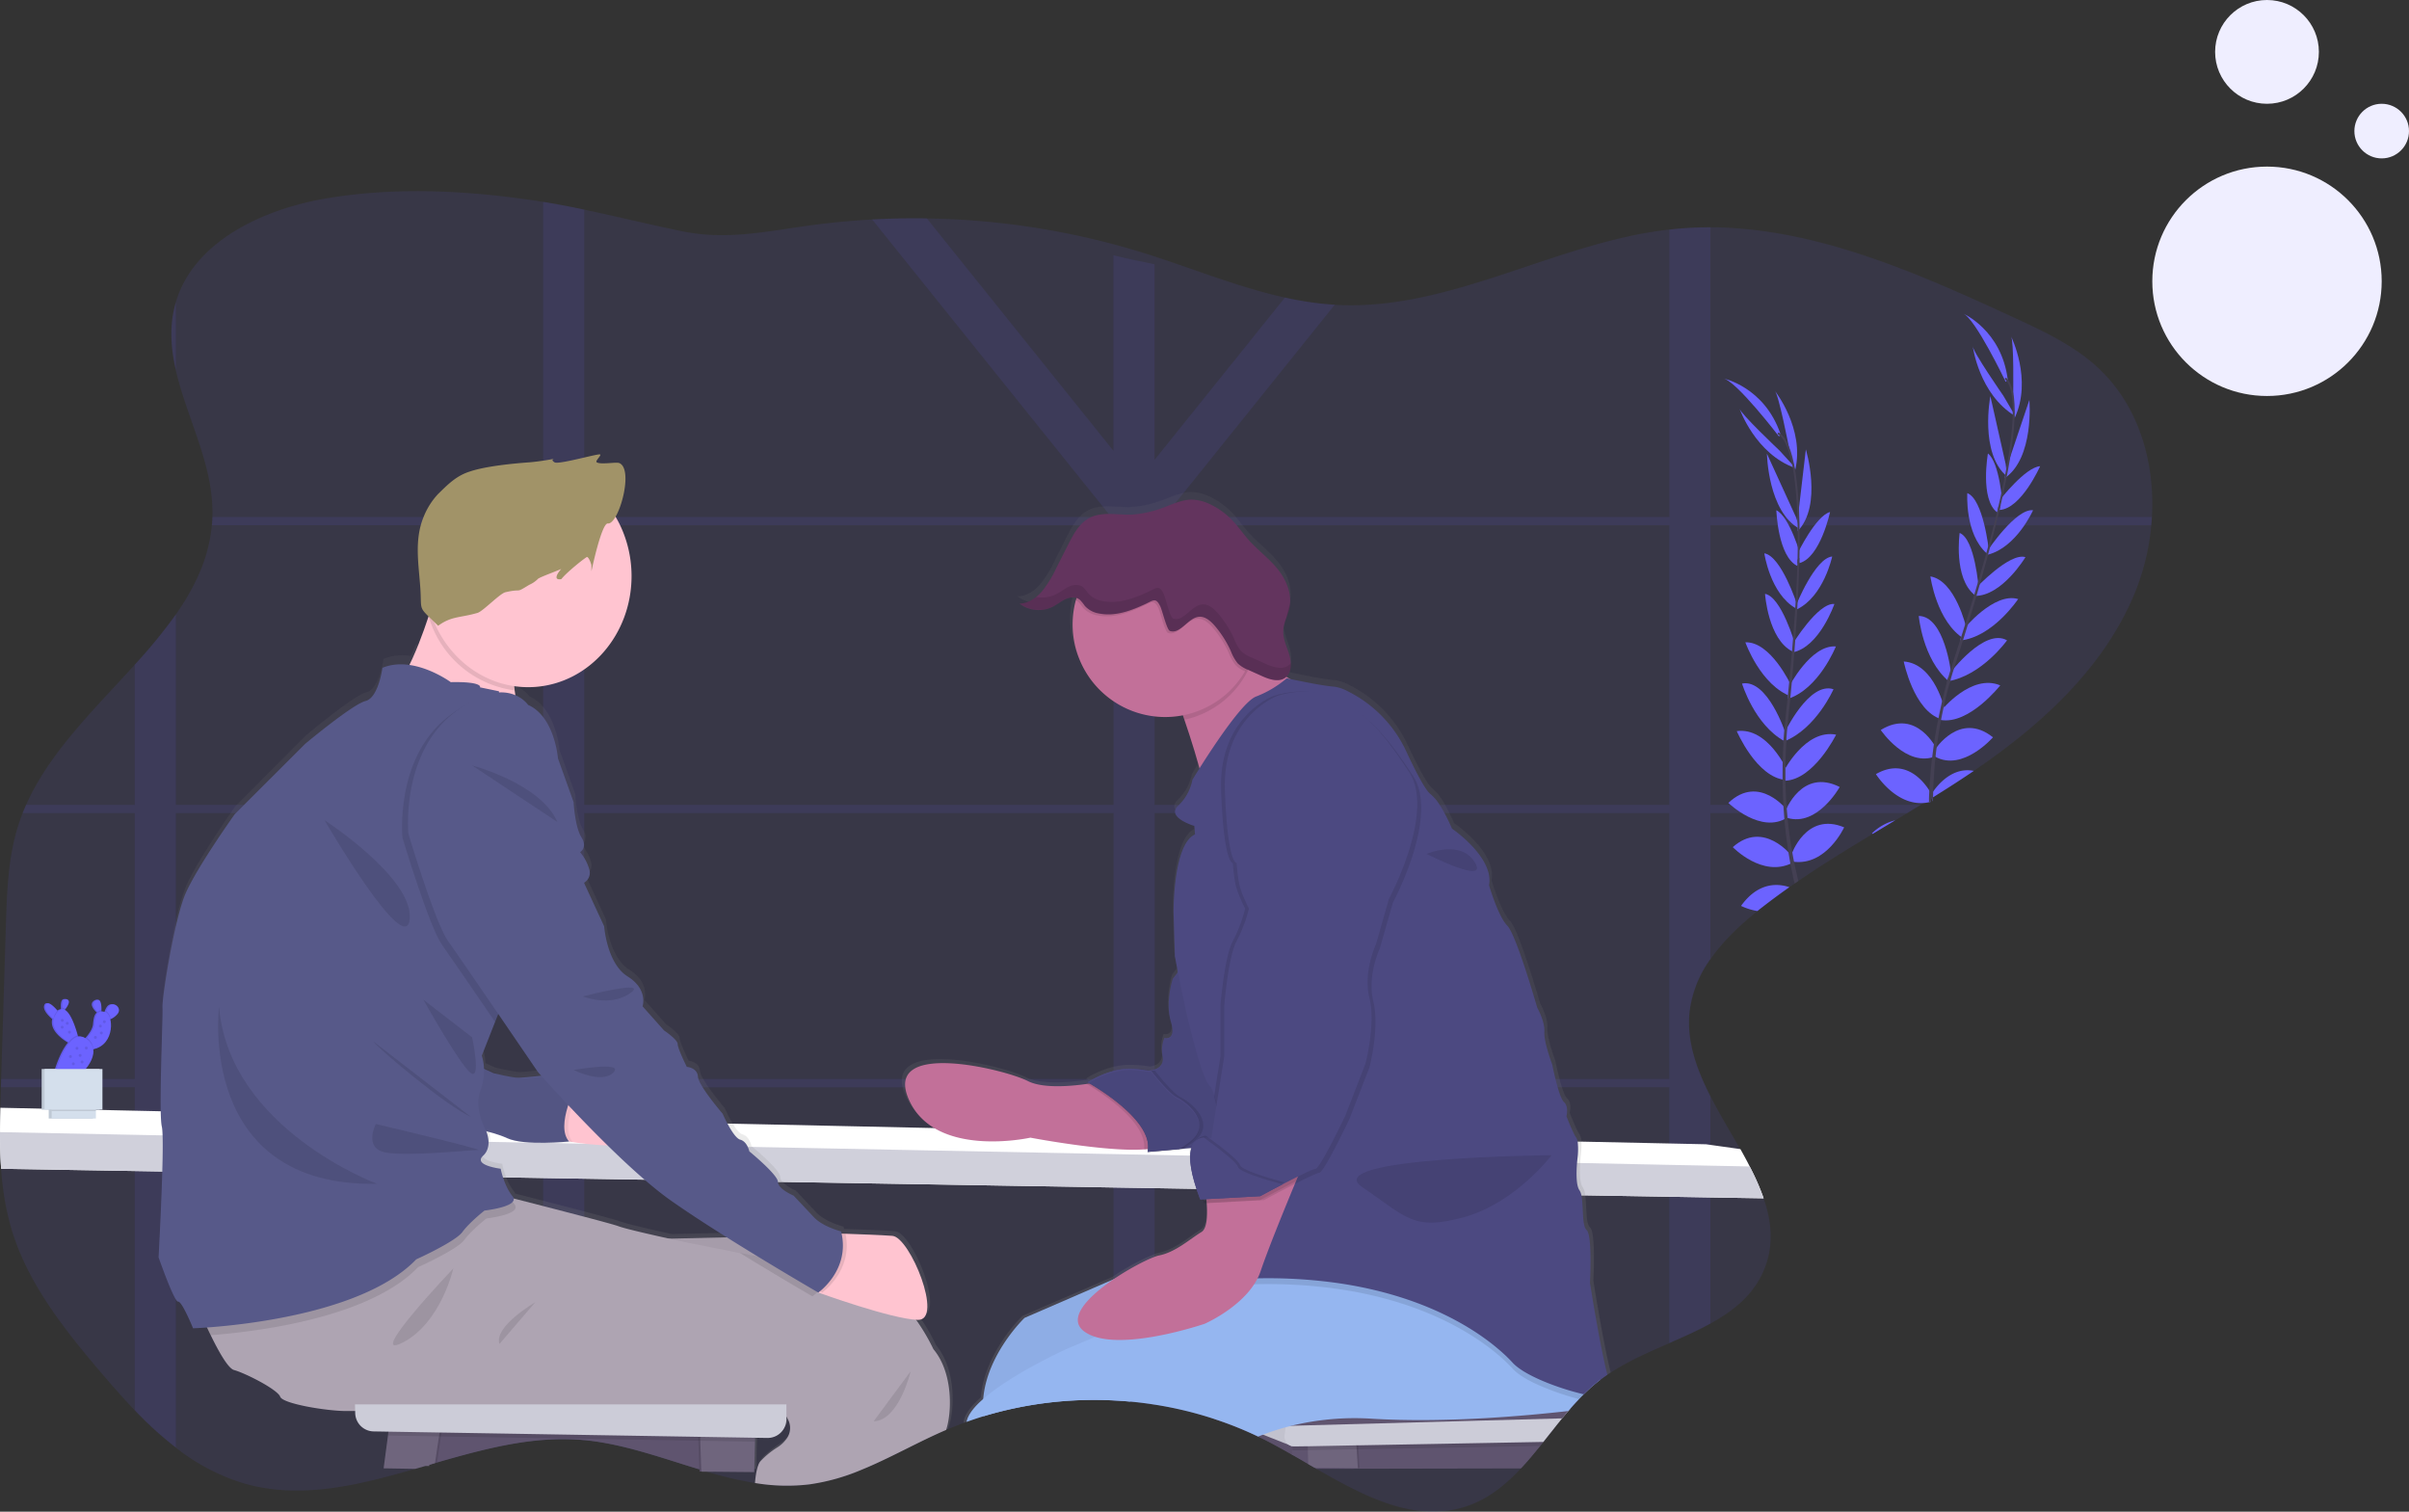 <svg xmlns="http://www.w3.org/2000/svg" xmlns:xlink="http://www.w3.org/1999/xlink" width="882.165" height="553.53" viewBox="0 0 882.165 553.53"><rect x="0" y="0" width="882.165" height="553.53" fill="#333333" stroke="none"/><defs><linearGradient id="a" x1="0.5" y1="1" x2="0.5" gradientUnits="objectBoundingBox"><stop offset="0" stop-color="gray" stop-opacity="0.251"/><stop offset="0.54" stop-color="gray" stop-opacity="0.122"/><stop offset="1" stop-color="gray" stop-opacity="0.102"/></linearGradient></defs><g transform="translate(-423 -255)"><g transform="translate(423.002 255)"><path d="M807.485,213.191c-.054,1.011-.129,2.036-.224,3.014a86.548,86.548,0,0,1-6.354,25.55c-11.438,27.152-34.266,47.808-58.656,64.4l-1.541,1.039c-4.412,2.966-8.9,5.831-13.413,8.634l-.36.224-.271.17-.821.5c-.645.407-1.3.8-1.941,1.2l-1.079.679-4.955,3.014-4.365,2.627-8.275,4.989c-9.2,5.539-18.362,11.16-27.22,17.221l-1.358.95c-.679.441-1.283.889-1.914,1.358q-4.989,3.5-9.816,7.243c-.631.482-1.263.977-1.887,1.487-6.388,5.118-12.551,10.942-17.181,17.568a41.562,41.562,0,0,0-7.582,18.728c-1.358,10.861,2.376,21.335,7.582,31.564,3.353,6.578,7.331,13.06,10.976,19.509,1.188,2.111,2.342,4.215,3.394,6.32a88.462,88.462,0,0,1,5.071,11.506c2.905,8.424,3.754,16.868.414,25.476-3.659,9.442-11.065,15.49-19.889,20.364-4.752,2.613-9.863,4.881-15.049,7.161-7.413,3.245-14.934,6.517-21.5,10.786q-.625.394-1.222.815-1.283.862-2.512,1.8c-1.358,1.032-2.661,2.131-3.924,3.272q-1.12,1.025-2.2,2.1c-.57.557-1.14,1.134-1.7,1.724-1.073,1.12-2.118,2.274-3.143,3.442l-.808.937q-1.127,1.358-2.24,2.674c-.964,1.167-1.907,2.349-2.851,3.537-1.358,1.7-2.715,3.394-4.032,5.091-.394.489-.781.971-1.161,1.459-2.213,2.715-4.433,5.43-6.788,7.942l-.278.3c-5.58,5.974-11.75,11.024-19.529,13.725-18.755,6.517-37.334-3.2-55.357-13.576l-.5-.3-.224-.129-1.548-.9-.726-.421c-1.84-1.073-3.679-2.145-5.512-3.19l-.441-.258c-2.586-1.473-5.152-2.905-7.7-4.256q-2.308-1.222-4.663-2.335a131.222,131.222,0,0,0-16.006-6.421,137.914,137.914,0,0,0-21.9-5.274q-4.534-.726-9.116-1.134c-1.969-.177-3.951-.319-5.933-.414a140.062,140.062,0,0,0-47.577,5.783c-2.1.638-4.188,1.358-6.252,2.077-.387.129-.767.272-1.14.407-1.914.679-3.808,1.446-5.682,2.24l-.679.278a.371.371,0,0,1-.1.054c-9.666,4.154-19.007,9.456-28.639,13.61-.855.367-1.711.726-2.579,1.079a75.663,75.663,0,0,1-18.721,5.2,69.921,69.921,0,0,1-19.957-.5,140.469,140.469,0,0,1-17.595-4.127h-.061l-.367-.115c-.536-.156-1.079-.312-1.616-.482l-.72-.21-.944-.292c-13.576-4.154-27.186-9.082-41.183-10.433-.679-.061-1.358-.122-2.036-.17a86.874,86.874,0,0,0-13.026.1c-13.006,1-25.944,4.521-38.814,8.22l-.8.224c-.679.2-1.4.4-2.1.611l-1.514.434-2.939.842-.679.19c-21.219,6.109-42.222,11.329-62.959,5.281A75.218,75.218,0,0,1,83.856,553.95a135.257,135.257,0,0,1-15.04-13.67c-4.378-4.555-8.553-9.327-12.6-14.085-13.481-15.857-26.8-32.684-32.671-52.648a102.838,102.838,0,0,1-3.672-21.661c-.312-4.453-.421-8.933-.414-13.42q0-4.473.129-8.926c.048-2.165.122-4.324.183-6.483v-1.039c.041-1,.068-2.036.1-3.014q.876-28.109,1.738-56.225c.387-12.49.8-25.177,4.657-37.063.441-1.358.937-2.715,1.459-4.073.4-1.018.828-2.036,1.263-3.014,8.58-19.285,25.116-35.135,39.8-51.345A192.6,192.6,0,0,0,83.831,248.9c7.012-10.019,12.083-20.649,13.2-32.657.1-1,.163-2,.2-3.014s.041-2.036,0-3.116c-.36-17.391-9.619-34.069-13.42-50.8-1.711-7.467-2.328-14.988-.557-22.57.163-.726.353-1.432.557-2.131,6.618-22.563,32.42-34.4,55.967-38.237,24.437-3.971,49.329-2.824,73.732.679q2.417.346,4.82.747c5.05.821,10.06,1.792,15.049,2.837,12.1,2.532,24.091,5.512,36.248,7.976,15.579,3.163,29.677.143,45.215-2.036q11.913-1.67,23.935-2.322,10.006-.55,20.032-.394a281.527,281.527,0,0,1,79.346,12.6c17.276,5.383,34.286,12.49,51.847,16.366a115.324,115.324,0,0,0,18.246,2.641c.482.041.971.068,1.459.088,41.57,1.846,79.773-22.984,121.045-27.641l1.391-.149a128.152,128.152,0,0,1,13.658-.679c38.475.17,75.782,16.719,111.12,33.044,10.766,4.969,21.722,10.08,30.472,18.077,15.041,13.744,21.259,34.448,20.092,54.982Z" transform="translate(-19.459 -23.871)" fill="#6c63ff" opacity="0.1"/><path d="M442.428,420.811V323.443h26.833c-.231-.217-.462-.434-.679-.631l-.176-.156-.394-.346c-.17-.149-.333-.292-.509-.428l-.428-.339-.468-.367q-.353-.292-.753-.57a1.824,1.824,0,0,0-.183-.136H442.428v-5.329c-.217.109-.421.224-.631.339l-.679.421a.036.036,0,0,1-.041.034.818.818,0,0,1-.143.088l-.414.312c-.136.1-.278.2-.414.3-.414.3-.821.679-1.222,1l-.4.36-.787.713c-1.052.984-2.084,2-3.15,2.946-.272.238-.536.475-.815.679a20.705,20.705,0,0,1-1.792,1.358,8.722,8.722,0,0,1-.774.5l-.448.224-.4.2a15.133,15.133,0,0,1-2.939,1.059v95.135H387.085a1.509,1.509,0,0,0,.081.312c.224.91.441,1.8.679,2.715H427.4V528.2h.618l.679.047,1.283.109,2.036.238a6.223,6.223,0,0,1,.937.129l1.1.156h.149l1.8.3a2.047,2.047,0,0,1,.387.075l.862.156,1.256.251,3.014-.109.414.095.509.115V423.872H504.65v-.224a2.093,2.093,0,0,0,0-.224c.081-.835.156-1.656.238-2.484a.3.3,0,0,1,0-.081Zm93.064,0h-2.715v3.034h3.1Zm-30.546,0a.308.308,0,0,0,0,.081c-.081.828-.156,1.65-.238,2.484a2.093,2.093,0,0,1,0,.224v.224h23.385v-.163l1.67-2.837ZM83.442,138.563c-1.772,7.582-1.154,15.083.557,22.57V136.412C83.788,137.111,83.605,137.817,83.442,138.563Zm385.12,184.248c-.048-.76-.1-1.554-.136-2.383H461.95a3.646,3.646,0,0,0,.061.394c.081.455.143.9.21,1.358.047.319.1.624.129.93l.041.346h6.2Zm-49.906,99.635c-.475-.278-.74-.421-.74-.421.733-.441,1.446-.842,2.138-1.215H275.408a6.118,6.118,0,0,0,.265.679c.054.129.122.272.19.414s.156.319.251.489.285.523.448.8.258.428.394.679H420.937c-.97-.651-1.751-1.119-2.28-1.424ZM233.492,348.878l.075.177v-.217Zm-.088-14.6a2.972,2.972,0,0,1-.747.679s.292.326.713.9a1.817,1.817,0,0,1-.075.231c-.034.1-.075.2-.115.292l-.068.129a2.082,2.082,0,0,1-.156.265.534.534,0,0,1-.081.1,2.669,2.669,0,0,1-.231.3l-.149.143a2.242,2.242,0,0,1-.305.265l-.088.061h-.041l.041.041.061.075a15.505,15.505,0,0,1,1.4,1.969V334.06c-.056.074-.11.14-.168.216Zm184.139,86.534H396.568c5.559,2.036,14.452,1.358,20.4.509l1.161-.17c-.253-.157-.457-.266-.586-.34Zm45.242,3.007a1.459,1.459,0,0,0-.156-.19.969.969,0,0,0-.163-.17,3.941,3.941,0,0,1-.55-.679,4.809,4.809,0,0,1-.258-.414c-.163-.3-.339-.625-.516-.991,0-.041-.041-.088-.068-.136s-.136-.285-.2-.434h-18.45V323.443H462.4l-.041-.346c-.041-.3-.088-.611-.129-.93-.068-.428-.129-.869-.21-1.358a2.784,2.784,0,0,0-.061-.394H442.428V245.509h-.048a.93.93,0,0,0-.272.034,2.077,2.077,0,0,0-.319.068l-.238.088-.3.122-.2.081c-.489.217-1.059.516-1.738.842-.971.455-1.962.9-2.96,1.317l-.591.244-.733.285c-.482.2-.971.373-1.459.536q-.475.17-.978.326c-.584.183-1.181.353-1.772.5-.292.081-.584.143-.882.2s-.584.122-.876.17-.584.1-.882.136-.53.075-.8.1v69.876H233.567v-85.6l-.407.244c-2.423,1.358-5.6,1.106-7.7,2.9-2.715,2.288-2.233,6.517-1.317,9.911.081.3.17.591.244.9a1.779,1.779,0,0,0,.075.285.291.291,0,0,0,.054.2,3.609,3.609,0,0,1,.109.468l.081.387.041.251a.931.931,0,0,1,0,.129,2.779,2.779,0,0,1,.041.333,3.763,3.763,0,0,1,.048.611v.068a6.109,6.109,0,0,1-4.175,5.349,5.926,5.926,0,0,1-2.152.244v63.312H206.123l.278,3.014h12.117v97.381H196.694c-.081.5-.17,1.018-.292,1.534-.054.224-.109.448-.176.679s-.156.543-.238.815h22.53V444.2h2.308l1.425-.047h.631c.848-.041,1.622-.088,2.3-.129l.91-.068.577-.041.835-.075h.516l.434.081h.156c.3.048.713.115,1.222.183l.645.1.36.048,1.018.136h.136l1.588.2V423.824h193.8v4.439c.543.414,1.106.855,1.656,1.3l.828.679c.984.821,1.962,1.7,2.9,2.593l.767.753c.319.319.638.679.937.971l.122.129q.366.4.713.794l.489.57c.278.346.55.679.808,1.025s.509.679.74,1.032.468.679.679,1.045a12.716,12.716,0,0,1,.679,1.29h1.439l.129.272c.061.109.1.217.149.319a12.346,12.346,0,0,1,.5,1.3c.054.177.115.346.156.523a4.679,4.679,0,0,1,.136.529,3.686,3.686,0,0,0,.1.475c.02.156.048.319.068.468a2.513,2.513,0,0,1,.048.387v.36a7.976,7.976,0,0,1,0,1.14,9.346,9.346,0,0,0,.971-.21V423.824h20.364Zm-229.219-3.007V323.443H427.379v97.368Zm186.481,0H394.355c.638.258,1.188.509,1.629.74,5.335,2.715,15.144,1.975,21.525,1.066l1.14-.17c-.475-.278-.74-.421-.74-.421.734-.443,1.447-.843,2.139-1.216Zm-311.266,0c.631,1.032,1.3,2.036,1.982,3.014h85.224c.081-.272.17-.543.238-.815s.122-.441.176-.679c.122-.516.21-1.032.292-1.534Zm308.761,0H396.568c5.559,2.036,14.452,1.358,20.4.509l1.161-.17c-.253-.157-.457-.266-.586-.34Zm-308.761,0c.631,1.032,1.3,2.036,1.982,3.014h85.224c.081-.272.17-.543.238-.815s.122-.441.176-.679c.122-.516.21-1.032.292-1.534Zm354,3.007a1.459,1.459,0,0,0-.156-.19.968.968,0,0,0-.163-.17,3.944,3.944,0,0,1-.55-.679,4.82,4.82,0,0,1-.258-.414c-.163-.3-.339-.625-.516-.991,0-.041-.041-.088-.068-.136s-.136-.285-.2-.434H442.42V323.443H462.4l-.041-.346c-.041-.3-.088-.611-.129-.93-.068-.428-.129-.869-.21-1.358a2.775,2.775,0,0,0-.061-.394H442.428V245.509h-.048a.93.93,0,0,0-.272.034,2.077,2.077,0,0,0-.319.068l-.238.088-.3.122-.2.081c-.489.217-1.059.516-1.738.842-.971.455-1.962.9-2.96,1.317l-.591.244-.733.285c-.482.2-.971.373-1.459.536q-.475.17-.978.326c-.584.183-1.181.353-1.772.5-.292.081-.584.143-.882.2s-.584.122-.876.17-.584.1-.882.136-.53.075-.8.1v69.876H233.567v-85.6l-.407.244c-2.423,1.358-5.6,1.106-7.7,2.9-2.715,2.288-2.233,6.517-1.317,9.911.081.3.17.591.244.9a1.779,1.779,0,0,0,.075.285.4.4,0,0,0,.054.2,3.608,3.608,0,0,1,.109.468l.081.387.041.251a.546.546,0,0,0,.034.231,1.358,1.358,0,0,1,0,.231,3.764,3.764,0,0,1,.048.611v.068a6.109,6.109,0,0,1-4.175,5.349,5.926,5.926,0,0,1-2.152.244v63.312H206.123l.278,3.014h12.117v97.381H196.694c-.081.5-.17,1.018-.292,1.534-.054.224-.109.448-.176.679s-.156.543-.238.815h22.53V444.2h2.308l1.425-.047h.631c.848-.041,1.622-.088,2.3-.129l.91-.068.577-.041.835-.075h.516l.434.081h.156c.3.048.713.115,1.222.183l.645.1.36.048,1.018.136h.136l1.588.2V423.824h45.48a32.6,32.6,0,0,1-1.928-3.014H233.553V323.443H427.379v97.368h-7.331c-.679.373-1.4.774-2.138,1.215,0,0,.265.143.74.421.529.3,1.31.774,2.281,1.358h6.442v4.439c.543.414,1.106.855,1.656,1.3l.828.679c.984.821,1.962,1.7,2.9,2.593l.767.753c.319.319.638.679.937.971l.122.129q.367.4.713.794l.489.57c.278.346.55.679.808,1.025s.509.679.74,1.032.468.679.679,1.045a12.723,12.723,0,0,1,.679,1.29h1.439l.129.272c.061.109.1.217.149.319a12.346,12.346,0,0,1,.5,1.3c.054.176.115.346.156.523a4.67,4.67,0,0,1,.136.53,3.692,3.692,0,0,0,.1.475c.02.156.048.319.068.468a2.516,2.516,0,0,1,.048.387v.36a7.976,7.976,0,0,1,0,1.14,9.339,9.339,0,0,0,.971-.21V423.824h20.364Zm-45.242-3.007H396.568c5.559,2.036,14.452,1.358,20.4.509l1.161-.17c-.253-.157-.457-.266-.586-.34Zm51.019-98c-.047-.76-.1-1.554-.136-2.383h-6.476a3.653,3.653,0,0,0,.061.394c.081.455.143.9.21,1.358.047.319.1.624.129.93l.041.346h6.2Zm-359.767,98c.631,1.032,1.3,2.036,1.982,3.014h85.21c.081-.272.17-.543.238-.815s.122-.441.176-.679c.122-.516.21-1.032.292-1.534Zm354,3.007a1.468,1.468,0,0,0-.156-.19.971.971,0,0,0-.163-.17,3.943,3.943,0,0,1-.55-.679,4.8,4.8,0,0,1-.258-.414c-.163-.3-.339-.625-.516-.991,0-.041-.041-.088-.068-.136s-.136-.285-.2-.434H442.428V323.443H462.4l-.041-.346c-.041-.3-.088-.611-.129-.93-.068-.428-.129-.869-.21-1.358a2.775,2.775,0,0,0-.061-.394H442.428V245.509h-.048a.93.93,0,0,0-.272.034,2.077,2.077,0,0,0-.319.068l-.238.088-.3.122-.2.081c-.489.217-1.059.516-1.738.842-.971.455-1.962.9-2.96,1.317l-.591.244-.733.285c-.482.2-.971.373-1.459.536q-.475.17-.978.326c-.584.183-1.181.353-1.772.5-.292.081-.584.143-.882.2s-.584.122-.876.17-.584.1-.882.136-.53.075-.8.1v69.876H233.567v-85.6l-.407.244c-2.423,1.358-5.6,1.106-7.7,2.9-2.715,2.288-2.233,6.517-1.317,9.911.081.3.17.591.244.9a1.779,1.779,0,0,0,.075.285,1.172,1.172,0,0,0,.048.21,3.608,3.608,0,0,1,.109.468l.081.387.041.251a.546.546,0,0,0,.034.231,1.356,1.356,0,0,1,0,.231,3.762,3.762,0,0,1,.048.611v.068a6.109,6.109,0,0,1-4.175,5.349,5.926,5.926,0,0,1-2.152.244v63.312H206.123l.278,3.014h12.117v97.375H196.694c-.081.5-.17,1.018-.292,1.534-.054.224-.109.448-.176.679s-.156.543-.238.815h22.53V444.2h2.308l1.425-.047h.631c.848-.041,1.622-.088,2.3-.129l.91-.068.577-.041.835-.075h.516l.434.081h.156c.3.048.713.115,1.222.183l.645.1.36.048,1.018.136h.136l1.588.2V423.824h45.48a32.6,32.6,0,0,1-1.928-3.014H233.553V323.443H427.379v97.368h-7.331c-.679.373-1.4.774-2.138,1.215,0,0,.265.143.74.421.529.3,1.31.774,2.281,1.358h6.442v4.439c.543.414,1.106.855,1.656,1.3l.828.679c.984.821,1.962,1.7,2.9,2.593l.767.753c.319.319.638.679.937.971l.122.129q.367.4.713.794l.489.57c.278.346.55.679.808,1.025s.509.679.74,1.032.468.679.679,1.045a12.723,12.723,0,0,1,.679,1.29h1.439l.129.272c.061.109.1.217.149.319a12.346,12.346,0,0,1,.5,1.3c.054.176.115.346.156.523a4.663,4.663,0,0,1,.136.53,3.682,3.682,0,0,0,.1.475c.02.156.048.319.068.468a2.517,2.517,0,0,1,.048.387v.36a7.976,7.976,0,0,1,0,1.14,9.339,9.339,0,0,0,.971-.21V423.824h20.364Zm5.777-101.006c-.048-.76-.1-1.554-.136-2.383h-6.489a3.646,3.646,0,0,0,.061.394c.081.455.143.9.21,1.358.047.319.1.624.129.93l.041.346h6.2Zm-359.767,98c.631,1.032,1.3,2.036,1.982,3.014h85.2c.081-.272.17-.543.238-.815s.122-.441.176-.679c.122-.516.21-1.032.292-1.534Zm354,3.007a1.46,1.46,0,0,0-.156-.19.968.968,0,0,0-.163-.17,3.943,3.943,0,0,1-.55-.679,4.81,4.81,0,0,1-.258-.414c-.163-.3-.339-.624-.516-.991,0-.041-.041-.088-.068-.136s-.136-.285-.2-.434H442.428V323.443H462.4l-.041-.346c-.041-.3-.088-.611-.129-.93-.068-.428-.129-.869-.21-1.358a2.775,2.775,0,0,0-.061-.394H442.428V245.509h-.048a.93.93,0,0,0-.272.034,2.077,2.077,0,0,0-.319.068l-.238.088-.3.122-.2.081c-.489.217-1.059.516-1.738.842-.971.455-1.962.9-2.96,1.317l-.591.244-.733.285c-.482.2-.971.373-1.459.536q-.475.17-.978.326c-.584.183-1.181.353-1.772.5-.292.081-.584.143-.882.2s-.584.122-.876.17-.584.1-.882.136-.53.075-.8.1v69.876H233.567v-85.6l-.407.244c-2.423,1.358-5.6,1.106-7.7,2.9-2.715,2.288-2.233,6.517-1.317,9.911.081.3.17.591.244.9a1.779,1.779,0,0,0,.075.285,1.172,1.172,0,0,0,.048.21,3.608,3.608,0,0,1,.109.468l.081.387.041.251a.546.546,0,0,0,.034.231,1.356,1.356,0,0,1,0,.231,3.762,3.762,0,0,1,.048.611v.068a6.109,6.109,0,0,1-4.175,5.349,5.926,5.926,0,0,1-2.152.244v63.312H206.123l.278,3.014h12.117v97.375H196.694c-.081.5-.17,1.018-.292,1.534-.054.224-.109.448-.176.679s-.156.543-.238.815h22.53V444.2h2.308l1.425-.047h.631c.848-.041,1.622-.088,2.3-.129l.91-.068.577-.041.835-.075h.516l.434.081h.156c.3.048.713.115,1.222.183l.645.1.36.048,1.018.136h.136l1.588.2V423.824h45.48a32.6,32.6,0,0,1-1.928-3.014H233.553V323.443H427.379v97.368h-7.331c-.679.373-1.4.774-2.138,1.215,0,0,.265.143.74.421.529.3,1.31.774,2.281,1.358h6.442v4.439c.543.414,1.106.855,1.656,1.3l.828.679c.984.821,1.962,1.7,2.9,2.593l.767.753c.319.319.638.679.937.971l.122.129q.367.4.713.794l.489.57c.278.346.55.679.808,1.025s.509.679.74,1.032.468.679.679,1.045a12.723,12.723,0,0,1,.679,1.29h1.439l.129.272c.061.109.1.217.149.319a12.346,12.346,0,0,1,.5,1.3c.054.176.115.346.156.523a4.663,4.663,0,0,1,.136.53,3.682,3.682,0,0,0,.1.475c.02.156.048.319.068.468a2.517,2.517,0,0,1,.048.387v.36a7.976,7.976,0,0,1,0,1.14,9.339,9.339,0,0,0,.971-.21V423.824h20.364Zm5.777-101.006c-.048-.76-.1-1.554-.136-2.383h-6.5a3.661,3.661,0,0,0,.061.394c.081.455.143.9.21,1.358.047.319.1.624.129.93l.041.346h6.2Zm-359.767,98c.631,1.032,1.3,2.036,1.982,3.014h85.183c.081-.272.17-.543.238-.815s.122-.441.176-.679c.122-.516.21-1.032.292-1.534Zm354,3.007a1.465,1.465,0,0,0-.156-.19.969.969,0,0,0-.163-.17,3.943,3.943,0,0,1-.55-.679,4.809,4.809,0,0,1-.258-.414c-.163-.3-.339-.625-.516-.991,0-.041-.041-.088-.068-.136s-.136-.285-.2-.434H442.428V323.443H462.4l-.041-.346c-.041-.3-.088-.611-.129-.93-.068-.428-.129-.869-.21-1.358a2.775,2.775,0,0,0-.061-.394H442.428V245.509h-.048a.93.93,0,0,0-.272.034,2.077,2.077,0,0,0-.319.068l-.238.088-.3.122-.2.081c-.489.217-1.059.516-1.738.842-.971.455-1.962.9-2.96,1.317l-.591.244-.733.285c-.482.2-.971.373-1.459.536q-.475.17-.978.326c-.584.183-1.181.353-1.772.5-.292.081-.584.143-.882.2s-.584.122-.876.17-.584.1-.882.136-.53.075-.8.1v69.876H233.567v-85.6l-.407.244c-2.423,1.358-5.6,1.106-7.7,2.9-2.715,2.288-2.233,6.517-1.317,9.911.081.3.17.591.244.9a1.779,1.779,0,0,0,.075.285,1.172,1.172,0,0,0,.048.21,3.608,3.608,0,0,1,.109.468l.081.387.041.251a.546.546,0,0,0,.034.231,1.356,1.356,0,0,1,0,.231,3.762,3.762,0,0,1,.048.611v.068a6.109,6.109,0,0,1-4.175,5.349,5.926,5.926,0,0,1-2.152.244v63.312H206.123l.278,3.014h12.117v97.375H196.694c-.081.5-.17,1.018-.292,1.534-.054.224-.109.448-.176.679s-.156.543-.238.815h22.53V444.2h2.308l1.425-.047h.631c.848-.041,1.622-.088,2.3-.129l.91-.068.577-.041.835-.075h.516l.434.081h.156c.3.048.713.115,1.222.183l.645.1.36.048,1.018.136h.136l1.588.2V423.824h45.48a32.6,32.6,0,0,1-1.928-3.014H233.553V323.443H427.379v97.368h-7.331c-.679.373-1.4.774-2.138,1.215,0,0,.265.143.74.421.529.3,1.31.774,2.281,1.358h6.442v4.439c.543.414,1.106.855,1.656,1.3l.828.679c.984.821,1.962,1.7,2.9,2.593l.767.753c.319.319.638.679.937.971l.122.129q.367.4.713.794l.489.57c.278.346.55.679.808,1.025s.509.679.74,1.032.468.679.679,1.045a12.723,12.723,0,0,1,.679,1.29h1.439l.129.272c.061.109.1.217.149.319a12.346,12.346,0,0,1,.5,1.3c.054.176.115.346.156.523a4.663,4.663,0,0,1,.136.53,3.682,3.682,0,0,0,.1.475c.02.156.048.319.068.468a2.517,2.517,0,0,1,.048.387v.36a7.976,7.976,0,0,1,0,1.14,9.339,9.339,0,0,0,.971-.21V423.824h20.364Zm5.789-101.01c-.048-.76-.1-1.554-.136-2.383h-6.517a3.656,3.656,0,0,0,.061.394c.081.455.143.9.21,1.358.047.319.1.624.129.93l.041.346h6.2Zm-359.767,98c.631,1.032,1.3,2.036,1.982,3.014h85.17c.081-.272.17-.543.238-.815s.122-.441.176-.679c.122-.516.21-1.032.292-1.534Zm354,3.007a1.455,1.455,0,0,0-.156-.19.965.965,0,0,0-.163-.17,3.947,3.947,0,0,1-.55-.679,4.809,4.809,0,0,1-.258-.414c-.163-.3-.339-.625-.516-.991,0-.041-.041-.088-.068-.136s-.136-.285-.2-.434h-18.5V323.443H462.4l-.041-.346c-.041-.3-.088-.611-.129-.93-.068-.428-.129-.869-.21-1.358a2.776,2.776,0,0,0-.061-.394H442.428V245.509h-.048a.93.93,0,0,0-.272.034,2.077,2.077,0,0,0-.319.068l-.238.088-.3.122-.2.081c-.489.217-1.059.516-1.738.842-.971.455-1.962.9-2.96,1.317l-.591.244-.733.285c-.482.2-.971.373-1.459.536q-.475.17-.978.326c-.584.183-1.181.353-1.772.5-.292.081-.584.143-.882.2s-.584.122-.876.17-.584.1-.882.136-.53.075-.8.1v69.876H233.567v-85.6l-.407.244c-2.423,1.358-5.6,1.106-7.7,2.9-2.715,2.288-2.233,6.517-1.317,9.911.081.3.17.591.244.9a1.781,1.781,0,0,0,.075.285,1.172,1.172,0,0,0,.048.21,3.608,3.608,0,0,1,.109.468l.081.387.041.251a.546.546,0,0,0,.034.231,1.357,1.357,0,0,1,0,.231,3.762,3.762,0,0,1,.048.611v.068a6.109,6.109,0,0,1-4.175,5.349,5.926,5.926,0,0,1-2.152.244v63.312H206.123l.278,3.014h12.117v97.375H196.694c-.081.5-.17,1.018-.292,1.534-.054.224-.109.448-.176.679s-.156.543-.238.815h22.53V444.2h2.308l1.425-.047h.631c.848-.041,1.622-.088,2.3-.129l.91-.068.577-.041.835-.075h.516l.434.081h.156c.3.048.713.115,1.222.183l.645.1.36.048,1.018.136h.136l1.588.2V423.824h45.48a32.6,32.6,0,0,1-1.928-3.014H233.553V323.443H427.379v97.368h-7.331c-.679.373-1.4.774-2.138,1.215,0,0,.265.143.74.421.529.3,1.31.774,2.281,1.358h6.442v4.439c.543.414,1.106.855,1.656,1.3l.828.679c.984.821,1.962,1.7,2.9,2.593l.767.753c.319.319.638.679.937.971l.122.129q.367.4.713.794l.489.57c.278.346.55.679.808,1.025s.509.679.74,1.032.468.679.679,1.045a12.713,12.713,0,0,1,.679,1.29h1.439l.129.272c.061.109.1.217.149.319a12.346,12.346,0,0,1,.5,1.3c.054.176.115.346.156.523a4.67,4.67,0,0,1,.136.53,3.692,3.692,0,0,0,.1.475c.02.156.048.319.068.468a2.524,2.524,0,0,1,.048.387v.36a7.976,7.976,0,0,1,0,1.14,9.338,9.338,0,0,0,.971-.21V423.824h20.364Zm5.777-101.006c-.047-.76-.1-1.554-.136-2.383h-6.53a3.654,3.654,0,0,0,.061.394c.081.455.143.9.21,1.358.047.319.1.624.129.93l.041.346h6.2Zm-359.767,98c.631,1.032,1.3,2.036,1.982,3.014h85.156c.081-.272.17-.543.238-.815s.122-.441.176-.679c.122-.516.21-1.032.292-1.534Zm354,3.007a1.47,1.47,0,0,0-.156-.19.97.97,0,0,0-.163-.17,3.943,3.943,0,0,1-.55-.679,4.8,4.8,0,0,1-.258-.414c-.163-.3-.339-.625-.516-.991,0-.041-.041-.088-.068-.136s-.136-.285-.2-.434h-18.5V323.443H462.4l-.041-.346c-.041-.3-.088-.611-.129-.93-.068-.428-.129-.869-.21-1.358a2.776,2.776,0,0,0-.061-.394H442.428V245.509h-.048a.93.93,0,0,0-.272.034,2.077,2.077,0,0,0-.319.068l-.238.088-.3.122-.2.081c-.489.217-1.059.516-1.738.842-.971.455-1.962.9-2.96,1.317l-.591.244-.733.285c-.482.2-.971.373-1.459.536q-.475.17-.978.326c-.584.183-1.181.353-1.772.5-.292.081-.584.143-.882.2s-.584.122-.876.17-.584.1-.882.136-.53.075-.8.1v69.876H233.567v-85.6l-.407.244c-2.423,1.358-5.6,1.106-7.7,2.9-2.715,2.288-2.233,6.517-1.317,9.911.081.3.17.591.244.9a1.779,1.779,0,0,0,.075.285,1.172,1.172,0,0,0,.048.21,3.611,3.611,0,0,1,.109.468l.081.387.041.251a.546.546,0,0,0,.034.231,1.355,1.355,0,0,1,0,.231,3.764,3.764,0,0,1,.048.611v.068a6.109,6.109,0,0,1-4.175,5.349,5.926,5.926,0,0,1-2.152.244v63.312H206.123l.278,3.014h12.117v97.375H196.694c-.081.5-.17,1.018-.292,1.534-.054.224-.109.448-.176.679s-.156.543-.238.815h22.53V444.2h2.308l1.425-.047h.631c.848-.041,1.622-.088,2.3-.129l.91-.068.577-.041.835-.075h.516l.434.081h.156c.3.048.713.115,1.222.183l.645.1.36.048,1.018.136h.136l1.588.2V423.824h45.48a32.6,32.6,0,0,1-1.928-3.014H233.553V323.443H427.379v97.368h-7.331c-.679.373-1.4.774-2.138,1.215,0,0,.265.143.74.421.529.3,1.31.774,2.281,1.358h6.442v4.439c.543.414,1.106.855,1.656,1.3l.828.679c.984.821,1.962,1.7,2.9,2.593l.767.753c.319.319.638.679.937.971l.122.129q.367.4.713.794l.489.57c.278.346.55.679.808,1.025s.509.679.74,1.032.468.679.679,1.045a12.713,12.713,0,0,1,.679,1.29h1.439l.129.272c.061.109.1.217.149.319a12.346,12.346,0,0,1,.5,1.3c.054.176.115.346.156.523a4.67,4.67,0,0,1,.136.53,3.692,3.692,0,0,0,.1.475c.02.156.048.319.068.468a2.524,2.524,0,0,1,.048.387v.36a7.976,7.976,0,0,1,0,1.14,9.338,9.338,0,0,0,.971-.21V423.824h20.364Zm5.777-101.006c-.048-.76-.1-1.554-.136-2.383H461.94a3.653,3.653,0,0,0,.061.394c.081.455.143.9.21,1.358.047.319.1.624.129.93l.041.346h6.2Zm-359.767,98c.631,1.032,1.3,2.036,1.982,3.014h85.142c.081-.272.17-.543.238-.815s.122-.441.176-.679c.122-.516.21-1.032.292-1.534Zm354,3.007a1.457,1.457,0,0,0-.156-.19.969.969,0,0,0-.163-.17,3.946,3.946,0,0,1-.55-.679,4.822,4.822,0,0,1-.258-.414c-.163-.3-.339-.625-.516-.991,0-.041-.041-.088-.068-.136s-.136-.285-.2-.434H442.428V323.443H462.4l-.041-.346c-.041-.3-.088-.611-.129-.93-.068-.428-.129-.869-.21-1.358a2.776,2.776,0,0,0-.061-.394H442.428V245.509h-.048a.93.93,0,0,0-.272.034,2.075,2.075,0,0,0-.319.068l-.238.088-.3.122-.2.081c-.489.217-1.059.516-1.738.842-.971.455-1.962.9-2.96,1.317l-.591.244-.733.285c-.482.2-.971.373-1.459.536q-.475.17-.978.326c-.584.183-1.181.353-1.772.5-.292.081-.584.143-.882.2s-.584.122-.876.17-.584.1-.882.136-.53.075-.8.1v69.876H233.567v-85.6l-.407.244c-2.423,1.358-5.6,1.106-7.7,2.9-2.715,2.288-2.233,6.517-1.317,9.911.081.3.17.591.244.9a1.779,1.779,0,0,0,.075.285,1.172,1.172,0,0,0,.048.21,3.607,3.607,0,0,1,.109.468l.081.387.041.251a.546.546,0,0,0,.034.231,1.356,1.356,0,0,1,0,.231,3.763,3.763,0,0,1,.048.611v.068a6.109,6.109,0,0,1-4.175,5.349,5.924,5.924,0,0,1-2.152.244v63.312H206.123l.278,3.014h12.117v97.375H196.694c-.081.5-.17,1.018-.292,1.534-.054.224-.109.448-.176.679s-.156.543-.238.815h22.53V444.2h2.308l1.425-.047h.631c.848-.041,1.622-.088,2.3-.129l.91-.068.577-.041.835-.075h.516l.434.081h.156c.3.048.713.115,1.222.183l.645.1.36.048,1.018.136h.136l1.588.2V423.824h45.48a32.6,32.6,0,0,1-1.928-3.014H233.553V323.443H427.379v97.368h-7.331c-.679.373-1.4.774-2.138,1.215,0,0,.265.143.74.421.529.3,1.31.774,2.281,1.358h6.442v4.439c.543.414,1.106.855,1.656,1.3l.828.679c.984.821,1.962,1.7,2.9,2.593l.767.753c.319.319.638.679.937.971l.122.129q.367.4.713.794l.489.57c.278.346.55.679.808,1.025s.509.679.74,1.032.468.679.679,1.045a12.713,12.713,0,0,1,.679,1.29h1.439l.129.272c.061.109.1.217.149.319a12.346,12.346,0,0,1,.5,1.3c.054.176.115.346.156.523a4.67,4.67,0,0,1,.136.53,3.692,3.692,0,0,0,.1.475c.02.156.048.319.068.468a2.524,2.524,0,0,1,.048.387v.36a7.976,7.976,0,0,1,0,1.14,9.338,9.338,0,0,0,.971-.21V423.824h20.364Zm5.777-101.006c-.048-.76-.1-1.554-.136-2.383h-6.557a3.646,3.646,0,0,0,.061.394c.081.455.143.9.21,1.358.047.319.1.624.129.93l.041.346h6.2Zm-359.767,98c.631,1.032,1.3,2.036,1.982,3.014h85.129c.081-.272.17-.543.238-.815s.122-.441.176-.679c.122-.516.21-1.032.292-1.534Zm354,3.007a1.468,1.468,0,0,0-.156-.19.971.971,0,0,0-.163-.17,3.945,3.945,0,0,1-.55-.679,4.817,4.817,0,0,1-.258-.414c-.163-.3-.339-.625-.516-.991,0-.041-.041-.088-.068-.136s-.136-.285-.2-.434H442.428V323.443H462.4l-.041-.346c-.041-.3-.088-.611-.129-.93-.068-.428-.129-.869-.21-1.358a2.776,2.776,0,0,0-.061-.394H442.428V245.509h-.048a.93.93,0,0,0-.272.034,2.075,2.075,0,0,0-.319.068l-.238.088-.3.122-.2.081c-.489.217-1.059.516-1.738.842-.971.455-1.962.9-2.96,1.317-.19.088-.394.17-.591.244s-.489.2-.733.285c-.482.2-.971.373-1.459.536q-.475.17-.978.326c-.584.183-1.181.353-1.772.5-.292.081-.584.143-.882.2s-.584.122-.876.17-.584.1-.882.136-.53.075-.8.1v69.876H233.567v-85.6l-.407.244c-2.423,1.358-5.6,1.106-7.7,2.9-2.715,2.288-2.233,6.517-1.317,9.911.081.3.17.591.244.9a1.954,1.954,0,0,1,.075.285,1.173,1.173,0,0,0,.048.21,3.607,3.607,0,0,1,.109.468l.081.387.041.251a.546.546,0,0,0,.034.231,1.356,1.356,0,0,1,0,.231,3.763,3.763,0,0,1,.048.611v.068a6.109,6.109,0,0,1-4.175,5.349,5.924,5.924,0,0,1-2.152.244v63.312H206.123l.278,3.014h12.117v97.375H196.694c-.081.5-.17,1.018-.292,1.534-.054.224-.109.448-.176.679s-.156.543-.238.815h22.53V444.2h2.308l1.425-.047h.631c.848-.041,1.622-.088,2.3-.129l.91-.068.577-.041.835-.075h.516l.434.081h.156c.3.048.713.115,1.222.183l.645.1.36.048,1.018.136h.136l1.588.2V423.824h45.48a32.6,32.6,0,0,1-1.928-3.014H233.553V323.443H427.379v97.368h-7.331c-.679.373-1.4.774-2.138,1.215,0,0,.265.143.74.421.529.3,1.31.774,2.281,1.358h6.442v4.439c.543.414,1.106.855,1.656,1.3l.828.679c.984.821,1.962,1.7,2.9,2.593.258.244.516.5.767.753s.638.679.937.971l.122.129q.367.4.713.794l.489.57c.278.346.55.679.808,1.025s.509.679.74,1.032.468.679.679,1.045a12.713,12.713,0,0,1,.679,1.29h1.439l.129.272c.061.109.1.217.149.319a12.346,12.346,0,0,1,.5,1.3c.054.176.115.346.156.523a4.67,4.67,0,0,1,.136.53,3.692,3.692,0,0,0,.1.475,3.89,3.89,0,0,1,.068.468,2.516,2.516,0,0,1,.048.387v.36a7.976,7.976,0,0,1,0,1.14,9.338,9.338,0,0,0,.971-.21V423.824h20.364Zm5.777-101.006c-.048-.76-.1-1.554-.136-2.383h-6.571a3.653,3.653,0,0,0,.061.394c.081.455.143.9.21,1.358.047.319.1.624.129.93l.041.346h6.2ZM645.982,215.031V108.961a128.154,128.154,0,0,0-13.658.679l-1.392.149V215.031H446.874l-.462-.57.679-.862,3.007-3.747,3.014-3.747,55.3-68.824a115.321,115.321,0,0,1-18.246-2.641L442.4,194.1V122.455q-7.535-1.466-15.049-3.265v71.594L359,105.662q-10.006-.163-20.032.394L423.4,211.141l2.186,2.715.475.591-.475.57H233.567V102.437c-4.989-1.045-10-2.036-15.049-2.837V215H97.4c-.034,1.018-.1,2.036-.2,3.014H218.518V320.429H84V250.7a192.611,192.611,0,0,1-15.042,18.382v51.345H29.151c-.434,1-.862,2-1.263,3.014H68.957v97.368H20.035c0,1.011-.054,2.036-.1,3.014H68.957V542.086A135.267,135.267,0,0,0,84,555.757V423.824H218.518V552.988a86.891,86.891,0,0,1,13.026-.1c.679.047,1.358.109,2.036.17V423.824h193.8V538.543c1.982.1,3.964.238,5.933.414q4.582.407,9.116,1.134V423.824H630.905V517.5c5.186-2.281,10.318-4.548,15.049-7.161V427.157c-5.206-10.23-8.926-20.676-7.582-31.564a41.563,41.563,0,0,1,7.582-18.728V323.443H718l4.955-3.014h-76.97V218.045H807.4c.1-1,.17-2,.224-3.014Zm-15.076,3.014V320.429H442.428V220.787l.143-.149,2.5-2.593Zm-397.366,0H427.38V320.429H233.567ZM84,420.811V323.443H218.518v97.368Zm149.568,0V323.443H427.379v97.368Zm208.862,0V323.443H630.905v97.368Zm26.134-98c-.047-.76-.1-1.554-.136-2.383h-6.476a3.656,3.656,0,0,0,.061.394c.081.455.143.9.21,1.358.047.319.1.624.129.93l.041.346h6.2Zm-5.777,101.006a1.453,1.453,0,0,0-.156-.19.972.972,0,0,0-.163-.17,3.944,3.944,0,0,1-.55-.679,4.812,4.812,0,0,1-.258-.414c-.163-.3-.339-.625-.516-.991,0-.041-.041-.088-.068-.136s-.136-.285-.2-.434h-18.45v-97.36H462.4l-.041-.346c-.041-.3-.088-.611-.129-.93-.068-.428-.129-.869-.21-1.358a2.776,2.776,0,0,0-.061-.394H442.428V245.509h-.048a.93.93,0,0,0-.272.034,2.075,2.075,0,0,0-.319.068l-.238.088-.3.122-.2.081c-.489.217-1.059.516-1.738.842-.971.455-1.962.9-2.96,1.317l-.591.244-.733.285c-.482.2-.971.373-1.459.536q-.475.17-.978.326c-.584.183-1.181.353-1.772.5-.292.081-.584.143-.882.2s-.584.122-.876.17-.584.1-.882.136-.53.075-.8.1v69.876H233.567v-85.6l-.407.244c-2.423,1.358-5.6,1.106-7.7,2.9-2.715,2.288-2.233,6.517-1.317,9.911.081.3.17.591.244.9a1.781,1.781,0,0,0,.075.285,1.172,1.172,0,0,0,.048.21,3.609,3.609,0,0,1,.109.468l.081.387.041.251a.546.546,0,0,0,.034.231,1.356,1.356,0,0,1,0,.231,3.762,3.762,0,0,1,.048.611v.068a6.109,6.109,0,0,1-4.175,5.349,5.925,5.925,0,0,1-2.152.244v63.312H206.123l.278,3.014h12.117v97.375H196.694c-.081.5-.17,1.018-.292,1.534-.054.224-.109.448-.176.679s-.156.543-.238.815h22.53V444.2h2.308l1.425-.047h.631c.848-.041,1.622-.088,2.3-.129l.91-.068.577-.041.835-.075h.516l.434.081h.156c.3.048.713.115,1.222.183l.645.1.36.048,1.018.136h.136l1.588.2V423.824h45.48a32.6,32.6,0,0,1-1.928-3.014H233.553V323.443H427.379v97.368h-7.331c-.679.373-1.4.774-2.138,1.215,0,0,.265.143.74.421.529.3,1.31.774,2.281,1.358h6.442v4.439c.543.414,1.106.855,1.656,1.3l.828.679c.984.821,1.962,1.7,2.9,2.593l.767.753c.319.319.638.679.937.971l.122.129q.367.4.713.794l.489.57c.278.346.55.679.808,1.025s.509.679.74,1.032.468.679.679,1.045a12.713,12.713,0,0,1,.679,1.29h1.439l.129.272c.061.109.1.217.149.319a12.346,12.346,0,0,1,.5,1.3c.054.176.115.346.156.523a4.67,4.67,0,0,1,.136.53,3.692,3.692,0,0,0,.1.475c.02.156.048.319.068.468a2.524,2.524,0,0,1,.048.387v.36a7.976,7.976,0,0,1,0,1.14,9.338,9.338,0,0,0,.971-.21V423.824h20.364Zm-354-3.007c.631,1.032,1.3,2.036,1.982,3.014h85.224c.081-.272.17-.543.238-.815s.122-.441.176-.679c.122-.516.21-1.032.292-1.534Zm359.767-98c-.048-.76-.1-1.554-.136-2.383h-6.462a3.661,3.661,0,0,0,.061.394c.081.455.143.9.21,1.358.047.319.1.624.129.93l.041.346h6.2Zm-5.777,101.006a1.468,1.468,0,0,0-.156-.19.971.971,0,0,0-.163-.17,3.939,3.939,0,0,1-.55-.679,4.8,4.8,0,0,1-.258-.414c-.163-.3-.339-.625-.516-.991,0-.041-.041-.088-.068-.136s-.136-.285-.2-.434H442.428V323.443H462.4l-.041-.346c-.041-.3-.088-.611-.129-.93-.068-.428-.129-.869-.21-1.358a2.776,2.776,0,0,0-.061-.394H442.428V245.509h-.048a.93.93,0,0,0-.272.034,2.075,2.075,0,0,0-.319.068l-.238.088-.3.122-.2.081c-.489.217-1.059.516-1.738.842-.971.455-1.962.9-2.96,1.317l-.591.244-.733.285c-.482.2-.971.373-1.459.536q-.475.17-.978.326c-.584.183-1.181.353-1.772.5-.292.081-.584.143-.882.2s-.584.122-.876.17-.584.1-.882.136-.53.075-.8.1v69.876H233.567v-85.6l-.407.244c-2.423,1.358-5.6,1.106-7.7,2.9-2.715,2.288-2.233,6.517-1.317,9.911.081.3.17.591.244.9a1.779,1.779,0,0,0,.075.285,1.172,1.172,0,0,0,.048.21,3.607,3.607,0,0,1,.109.468l.081.387.041.251a.546.546,0,0,0,.034.231,1.356,1.356,0,0,1,0,.231,3.763,3.763,0,0,1,.048.611v.068a6.109,6.109,0,0,1-4.175,5.349,5.924,5.924,0,0,1-2.152.244v63.312H206.123l.278,3.014h12.117v97.375H196.694c-.081.5-.17,1.018-.292,1.534-.054.224-.109.448-.176.679s-.156.543-.238.815h22.53V444.2h2.308l1.425-.047h.631c.848-.041,1.622-.088,2.3-.129l.91-.068.577-.041.835-.075h.516l.434.081h.156c.3.048.713.115,1.222.183l.645.1.36.048,1.018.136h.136l1.588.2V423.824h45.48a32.6,32.6,0,0,1-1.928-3.014H233.553V323.443H427.379v97.368h-7.331c-.679.373-1.4.774-2.138,1.215,0,0,.265.143.74.421.529.3,1.31.774,2.281,1.358h6.442v4.439c.543.414,1.106.855,1.656,1.3l.828.679c.984.821,1.962,1.7,2.9,2.593l.767.753c.319.319.638.679.937.971l.122.129q.367.4.713.794l.489.57c.278.346.55.679.808,1.025s.509.679.74,1.032.468.679.679,1.045a12.713,12.713,0,0,1,.679,1.29h1.439l.129.272c.061.109.1.217.149.319a12.346,12.346,0,0,1,.5,1.3c.054.176.115.346.156.523a4.67,4.67,0,0,1,.136.53,3.692,3.692,0,0,0,.1.475c.02.156.048.319.068.468a2.524,2.524,0,0,1,.048.387v.36a7.976,7.976,0,0,1,0,1.14,9.338,9.338,0,0,0,.971-.21V423.824h20.364Zm-353.99-3.007c.631,1.032,1.3,2.036,1.982,3.014h85.224c.081-.272.17-.543.238-.815s.122-.441.176-.679c.122-.516.21-1.032.292-1.534Zm359.767-98c-.048-.76-.1-1.554-.136-2.383h-6.462a3.661,3.661,0,0,0,.061.394c.081.455.143.9.21,1.358.047.319.1.624.129.93l.041.346h6.2Zm-5.777,101.006a1.468,1.468,0,0,0-.156-.19.969.969,0,0,0-.163-.17,3.936,3.936,0,0,1-.55-.679,4.8,4.8,0,0,1-.258-.414c-.163-.3-.339-.625-.516-.991,0-.041-.041-.088-.068-.136s-.136-.285-.2-.434H442.428V323.443H462.4l-.041-.346c-.041-.3-.088-.611-.129-.93-.068-.428-.129-.869-.21-1.358a2.776,2.776,0,0,0-.061-.394H442.428V245.509h-.048a.93.93,0,0,0-.272.034,2.077,2.077,0,0,0-.319.068l-.238.088-.3.122-.2.081c-.489.217-1.059.516-1.738.842-.971.455-1.962.9-2.96,1.317l-.591.244-.733.285c-.482.2-.971.373-1.459.536q-.475.17-.978.326c-.584.183-1.181.353-1.772.5-.292.081-.584.143-.882.2s-.584.122-.876.17-.584.1-.882.136-.53.075-.8.1v69.876H233.567v-85.6l-.407.244c-2.423,1.358-5.6,1.106-7.7,2.9-2.715,2.288-2.233,6.517-1.317,9.911.081.3.17.591.244.9a1.779,1.779,0,0,0,.075.285,1.172,1.172,0,0,0,.048.21,3.611,3.611,0,0,1,.109.468l.081.387.041.251a.546.546,0,0,0,.034.231,1.355,1.355,0,0,1,0,.231,3.764,3.764,0,0,1,.048.611v.068a6.109,6.109,0,0,1-4.175,5.349,5.926,5.926,0,0,1-2.152.244v63.312H206.123l.278,3.014h12.117v97.375H196.694c-.081.5-.17,1.018-.292,1.534-.054.224-.109.448-.176.679s-.156.543-.238.815h22.53V444.2h2.308l1.425-.047h.631c.848-.041,1.622-.088,2.3-.129l.91-.068.577-.041.835-.075h.516l.434.081h.156c.3.048.713.115,1.222.183l.645.1.36.048,1.018.136h.136l1.588.2V423.824h45.48a32.6,32.6,0,0,1-1.928-3.014H233.553V323.443H427.379v97.368h-7.331c-.679.373-1.4.774-2.138,1.215,0,0,.265.143.74.421.529.3,1.31.774,2.281,1.358h6.442v4.439c.543.414,1.106.855,1.656,1.3l.828.679c.984.821,1.962,1.7,2.9,2.593l.767.753c.319.319.638.679.937.971l.122.129q.367.4.713.794l.489.57c.278.346.55.679.808,1.025s.509.679.74,1.032.468.679.679,1.045a12.713,12.713,0,0,1,.679,1.29h1.439l.129.272c.061.109.1.217.149.319a12.346,12.346,0,0,1,.5,1.3c.054.176.115.346.156.523a4.67,4.67,0,0,1,.136.53,3.692,3.692,0,0,0,.1.475c.02.156.048.319.068.468a2.524,2.524,0,0,1,.048.387v.36a7.976,7.976,0,0,1,0,1.14,9.338,9.338,0,0,0,.971-.21V423.824h20.364Zm-353.99-3.007c.631,1.032,1.3,2.036,1.982,3.014h85.224c.081-.272.17-.543.238-.815s.122-.441.176-.679c.122-.516.21-1.032.292-1.534Zm359.767-98c-.048-.76-.1-1.554-.136-2.383h-6.462a3.661,3.661,0,0,0,.061.394c.081.455.143.9.21,1.358.047.319.1.624.129.93l.041.346h6.2Zm-5.777,101.006a1.47,1.47,0,0,0-.156-.19.969.969,0,0,0-.163-.17,3.939,3.939,0,0,1-.55-.679,4.816,4.816,0,0,1-.258-.414c-.163-.3-.339-.625-.516-.991,0-.041-.041-.088-.068-.136s-.136-.285-.2-.434H442.428V323.443H462.4l-.041-.346c-.041-.3-.088-.611-.129-.93-.068-.428-.129-.869-.21-1.358a2.776,2.776,0,0,0-.061-.394H442.428V245.509h-.048a.93.93,0,0,0-.272.034,2.077,2.077,0,0,0-.319.068l-.238.088-.3.122-.2.081c-.489.217-1.059.516-1.738.842-.971.455-1.962.9-2.96,1.317l-.591.244-.733.285c-.482.2-.971.373-1.459.536q-.475.17-.978.326c-.584.183-1.181.353-1.772.5-.292.081-.584.143-.882.2s-.584.122-.876.17-.584.1-.882.136-.53.075-.8.1v69.876H233.567v-85.6l-.407.244c-2.423,1.358-5.6,1.106-7.7,2.9-2.715,2.288-2.233,6.517-1.317,9.911.081.3.17.591.244.9a1.779,1.779,0,0,0,.075.285,1.172,1.172,0,0,0,.048.21,3.608,3.608,0,0,1,.109.468l.081.387.041.251a.546.546,0,0,0,.034.231,1.356,1.356,0,0,1,0,.231,3.762,3.762,0,0,1,.048.611v.068a6.109,6.109,0,0,1-4.175,5.349,5.926,5.926,0,0,1-2.152.244v63.312H206.123l.278,3.014h12.117v97.375H196.694c-.081.5-.17,1.018-.292,1.534-.054.224-.109.448-.176.679s-.156.543-.238.815h22.53V444.2h2.308l1.425-.047h.631c.848-.041,1.622-.088,2.3-.129l.91-.068.577-.041.835-.075h.516l.434.081h.156c.3.048.713.115,1.222.183l.645.1.36.048,1.018.136h.136l1.588.2V423.824h45.48a32.6,32.6,0,0,1-1.928-3.014H233.553V323.443H427.379v97.368h-7.331c-.679.373-1.4.774-2.138,1.215,0,0,.265.143.74.421.529.3,1.31.774,2.281,1.358h6.442v4.439c.543.414,1.106.855,1.656,1.3l.828.679c.984.821,1.962,1.7,2.9,2.593l.767.753c.319.319.638.679.937.971l.122.129q.367.4.713.794l.489.57c.278.346.55.679.808,1.025s.509.679.74,1.032.468.679.679,1.045a12.713,12.713,0,0,1,.679,1.29h1.439l.129.272c.061.109.1.217.149.319a12.346,12.346,0,0,1,.5,1.3c.054.176.115.346.156.523a4.663,4.663,0,0,1,.136.53,3.686,3.686,0,0,0,.1.475c.02.156.048.319.068.468a2.524,2.524,0,0,1,.048.387v.36a7.976,7.976,0,0,1,0,1.14,9.338,9.338,0,0,0,.971-.21V423.824h20.364Zm-353.99-3.007c.631,1.032,1.3,2.036,1.982,3.014h85.224c.081-.272.17-.543.238-.815s.122-.441.176-.679c.122-.516.21-1.032.292-1.534Zm359.767-98c-.048-.76-.1-1.554-.136-2.383h-6.462a3.661,3.661,0,0,0,.061.394c.081.455.143.9.21,1.358.047.319.1.624.129.93l.041.346h6.2Zm-5.777,101.006a1.47,1.47,0,0,0-.156-.19.969.969,0,0,0-.163-.17,3.939,3.939,0,0,1-.55-.679,4.8,4.8,0,0,1-.258-.414c-.163-.3-.339-.625-.516-.991,0-.041-.041-.088-.068-.136s-.136-.285-.2-.434H442.428V323.443H462.4l-.041-.346c-.041-.3-.088-.611-.129-.93-.068-.428-.129-.869-.21-1.358a2.776,2.776,0,0,0-.061-.394H442.428V245.509h-.048a.93.93,0,0,0-.272.034,2.077,2.077,0,0,0-.319.068l-.238.088-.3.122-.2.081c-.489.217-1.059.516-1.738.842-.971.455-1.962.9-2.96,1.317l-.591.244-.733.285c-.482.2-.971.373-1.459.536q-.475.17-.978.326c-.584.183-1.181.353-1.772.5-.292.081-.584.143-.882.2s-.584.122-.876.17-.584.1-.882.136-.53.075-.8.1v69.876H233.567v-85.6l-.407.244c-2.423,1.358-5.6,1.106-7.7,2.9-2.715,2.288-2.233,6.517-1.317,9.911.081.3.17.591.244.9a1.779,1.779,0,0,0,.075.285,1.172,1.172,0,0,0,.048.21,3.608,3.608,0,0,1,.109.468l.081.387.041.251a.546.546,0,0,0,.034.231,1.356,1.356,0,0,1,0,.231,3.762,3.762,0,0,1,.048.611v.068a6.109,6.109,0,0,1-4.175,5.349,5.926,5.926,0,0,1-2.152.244v63.312H206.123l.278,3.014h12.117v97.375H196.694c-.081.5-.17,1.018-.292,1.534-.054.224-.109.448-.176.679s-.156.543-.238.815h22.53V444.2h2.308l1.425-.047h.631c.848-.041,1.622-.088,2.3-.129l.91-.068.577-.041.835-.075h.516l.434.081h.156c.3.048.713.115,1.222.183l.645.1.36.048,1.018.136h.136l1.588.2V423.824h45.48a32.6,32.6,0,0,1-1.928-3.014H233.553V323.443H427.379v97.368h-7.331c-.679.373-1.4.774-2.138,1.215,0,0,.265.143.74.421.529.3,1.31.774,2.281,1.358h6.442v4.439c.543.414,1.106.855,1.656,1.3l.828.679c.984.821,1.962,1.7,2.9,2.593l.767.753c.319.319.638.679.937.971l.122.129q.367.4.713.794l.489.57c.278.346.55.679.808,1.025s.509.679.74,1.032.468.679.679,1.045a12.713,12.713,0,0,1,.679,1.29h1.439l.129.272c.061.109.1.217.149.319a12.346,12.346,0,0,1,.5,1.3c.054.176.115.346.156.523a4.663,4.663,0,0,1,.136.53,3.686,3.686,0,0,0,.1.475c.02.156.048.319.068.468a2.524,2.524,0,0,1,.048.387v.36a7.976,7.976,0,0,1,0,1.14,9.338,9.338,0,0,0,.971-.21V423.824h20.364Zm-353.99-3.007c.631,1.032,1.3,2.036,1.982,3.014h85.224c.081-.272.17-.543.238-.815s.122-.441.176-.679c.122-.516.21-1.032.292-1.534Zm359.767-98c-.048-.76-.1-1.554-.136-2.383h-6.462a3.661,3.661,0,0,0,.061.394c.081.455.143.9.21,1.358.047.319.1.624.129.93l.041.346h6.2Zm-5.777,101.006a1.47,1.47,0,0,0-.156-.19.969.969,0,0,0-.163-.17,3.939,3.939,0,0,1-.55-.679,4.8,4.8,0,0,1-.258-.414c-.163-.3-.339-.625-.516-.991,0-.041-.041-.088-.068-.136s-.136-.285-.2-.434H442.428V323.443H462.4l-.041-.346c-.041-.3-.088-.611-.129-.93-.068-.428-.129-.869-.21-1.358a2.776,2.776,0,0,0-.061-.394H442.428V245.509h-.048a.93.93,0,0,0-.272.034,2.077,2.077,0,0,0-.319.068l-.238.088-.3.122-.2.081c-.489.217-1.059.516-1.738.842-.971.455-1.962.9-2.96,1.317l-.591.244-.733.285c-.482.2-.971.373-1.459.536q-.475.17-.978.326c-.584.183-1.181.353-1.772.5-.292.081-.584.143-.882.2s-.584.122-.876.17-.584.1-.882.136-.53.075-.8.1v69.876H233.567v-85.6l-.407.244c-2.423,1.358-5.6,1.106-7.7,2.9-2.715,2.288-2.233,6.517-1.317,9.911.081.3.17.591.244.9a1.779,1.779,0,0,0,.075.285,1.172,1.172,0,0,0,.048.21,3.611,3.611,0,0,1,.109.468l.081.387.041.251a.546.546,0,0,0,.034.231,1.356,1.356,0,0,1,0,.231,3.763,3.763,0,0,1,.048.611v.068a6.109,6.109,0,0,1-4.175,5.349,5.925,5.925,0,0,1-2.152.244v63.312H206.123l.278,3.014h12.117v97.375H196.694c-.081.5-.17,1.018-.292,1.534-.054.224-.109.448-.176.679s-.156.543-.238.815h22.53V444.2h2.308l1.425-.047h.631c.848-.041,1.622-.088,2.3-.129l.91-.068.577-.041.835-.075h.516l.434.081h.156c.3.048.713.115,1.222.183l.645.1.36.048,1.018.136h.136l1.588.2V423.824h45.48a32.6,32.6,0,0,1-1.928-3.014H233.553V323.443H427.379v97.368h-7.331c-.679.373-1.4.774-2.138,1.215,0,0,.265.143.74.421.529.3,1.31.774,2.281,1.358h6.442v4.439c.543.414,1.106.855,1.656,1.3l.828.679c.984.821,1.962,1.7,2.9,2.593l.767.753c.319.319.638.679.937.971l.122.129q.367.4.713.794l.489.57c.278.346.55.679.808,1.025s.509.679.74,1.032.468.679.679,1.045a12.713,12.713,0,0,1,.679,1.29h1.439l.129.272c.061.109.1.217.149.319a12.346,12.346,0,0,1,.5,1.3c.054.176.115.346.156.523a4.663,4.663,0,0,1,.136.53,3.686,3.686,0,0,0,.1.475c.02.156.048.319.068.468a2.524,2.524,0,0,1,.048.387v.36a7.976,7.976,0,0,1,0,1.14,9.338,9.338,0,0,0,.971-.21V423.824h20.364Zm-353.99-3.007c.631,1.032,1.3,2.036,1.982,3.014h85.224c.081-.272.17-.543.238-.815s.122-.441.176-.679c.122-.516.21-1.032.292-1.534Zm359.767-98c-.048-.76-.1-1.554-.136-2.383h-6.462a3.653,3.653,0,0,0,.061.394c.081.455.143.9.21,1.358.047.319.1.624.129.93l.041.346h6.2Zm-5.777,101.006a1.468,1.468,0,0,0-.156-.19.969.969,0,0,0-.163-.17,3.936,3.936,0,0,1-.55-.679,4.808,4.808,0,0,1-.258-.414c-.163-.3-.339-.625-.516-.991,0-.041-.041-.088-.068-.136s-.136-.285-.2-.434H442.428V323.443H462.4l-.041-.346c-.041-.3-.088-.611-.129-.93-.068-.428-.129-.869-.21-1.358a2.776,2.776,0,0,0-.061-.394H442.428V245.509h-.048a.93.93,0,0,0-.272.034,2.077,2.077,0,0,0-.319.068l-.238.088-.3.122-.2.081c-.489.217-1.059.516-1.738.842-.971.455-1.962.9-2.96,1.317l-.591.244-.733.285c-.482.2-.971.373-1.459.536q-.475.17-.978.326c-.584.183-1.181.353-1.772.5-.292.081-.584.143-.882.2s-.584.122-.876.17-.584.1-.882.136-.53.075-.8.1v69.876H233.567v-85.6l-.407.244c-2.423,1.358-5.6,1.106-7.7,2.9-2.715,2.288-2.233,6.517-1.317,9.911.081.3.17.591.244.9a1.779,1.779,0,0,0,.075.285,1.172,1.172,0,0,0,.048.21,3.608,3.608,0,0,1,.109.468l.081.387.041.251a.546.546,0,0,0,.034.231,1.356,1.356,0,0,1,0,.231,3.762,3.762,0,0,1,.048.611v.068a6.109,6.109,0,0,1-4.175,5.349,5.926,5.926,0,0,1-2.152.244v63.312H206.123l.278,3.014h12.117v97.375H196.694c-.081.5-.17,1.018-.292,1.534-.054.224-.109.448-.176.679s-.156.543-.238.815h22.53V444.2h2.308l1.425-.047h.631c.848-.041,1.622-.088,2.3-.129l.91-.068.577-.041.835-.075h.516l.434.081h.156c.3.048.713.115,1.222.183l.645.1.36.048,1.018.136h.136l1.588.2V423.824h45.48a32.6,32.6,0,0,1-1.928-3.014H233.553V323.443H427.379v97.368h-7.331c-.679.373-1.4.774-2.138,1.215,0,0,.265.143.74.421.529.3,1.31.774,2.281,1.358h6.442v4.439c.543.414,1.106.855,1.656,1.3l.828.679c.984.821,1.962,1.7,2.9,2.593l.767.753c.319.319.638.679.937.971l.122.129q.367.4.713.794l.489.57c.278.346.55.679.808,1.025s.509.679.74,1.032.468.679.679,1.045a12.713,12.713,0,0,1,.679,1.29h1.439l.129.272c.061.109.1.217.149.319a12.346,12.346,0,0,1,.5,1.3c.054.176.115.346.156.523a4.665,4.665,0,0,1,.136.53,3.692,3.692,0,0,0,.1.475c.02.156.048.319.068.468a2.524,2.524,0,0,1,.048.387v.36a7.976,7.976,0,0,1,0,1.14,9.338,9.338,0,0,0,.971-.21V423.824h20.364ZM108.787,420.8c.631,1.032,1.3,2.036,1.982,3.014h85.224c.081-.272.17-.543.238-.815s.122-.441.176-.679c.122-.516.21-1.032.292-1.534Zm359.767-98c-.048-.76-.1-1.554-.136-2.383h-6.462a3.654,3.654,0,0,0,.061.394c.081.455.143.9.21,1.358.047.319.1.624.129.93l.041.346h6.2ZM462.777,423.81a1.468,1.468,0,0,0-.156-.19.971.971,0,0,0-.163-.17,3.939,3.939,0,0,1-.55-.679,4.8,4.8,0,0,1-.258-.414c-.163-.3-.339-.625-.516-.991,0-.041-.041-.088-.068-.136s-.136-.285-.2-.434H442.428V323.443H462.4l-.041-.346c-.041-.3-.088-.611-.129-.93-.068-.428-.129-.869-.21-1.358a2.776,2.776,0,0,0-.061-.394H442.428V245.509h-.048a.93.93,0,0,0-.272.034,2.077,2.077,0,0,0-.319.068l-.238.088-.3.122-.2.081c-.489.217-1.059.516-1.738.842-.971.455-1.962.9-2.96,1.317l-.591.244-.733.285c-.482.2-.971.373-1.459.536q-.475.17-.978.326c-.584.183-1.181.353-1.772.5-.292.081-.584.143-.882.2s-.584.122-.876.17-.584.1-.882.136-.53.075-.8.1v69.876H233.567v-85.6l-.407.244c-2.423,1.358-5.6,1.106-7.7,2.9-2.715,2.288-2.233,6.517-1.317,9.911.081.3.17.591.244.9a1.779,1.779,0,0,0,.075.285.291.291,0,0,0,.054.2,3.608,3.608,0,0,1,.109.468l.081.387.041.251a.546.546,0,0,0,.034.231,1.359,1.359,0,0,1,0,.231,3.76,3.76,0,0,1,.048.611v.068a6.109,6.109,0,0,1-4.175,5.349,5.926,5.926,0,0,1-2.152.244v63.312H206.123l.278,3.014h12.117v97.381H196.694c-.081.5-.17,1.018-.292,1.534-.054.224-.109.448-.176.679s-.156.543-.238.815h22.53V444.2h2.308l1.425-.047h.631c.848-.041,1.622-.088,2.3-.129l.91-.068.577-.041.835-.075h.516l.434.081h.156c.3.048.713.115,1.222.183l.645.1.36.048,1.018.136h.136l1.588.2V423.824h45.48a32.6,32.6,0,0,1-1.928-3.014H233.553V323.443H427.379v97.368H394.355c.638.258,1.188.509,1.629.74,5.335,2.715,15.144,1.975,21.525,1.066l1.14-.17c.53.3,1.31.774,2.281,1.358h6.442v4.439c.543.414,1.106.855,1.656,1.3l.828.679c.984.821,1.962,1.7,2.9,2.593l.767.753c.319.319.638.679.937.971l.122.129q.366.4.713.794l.489.57c.278.346.55.679.808,1.025s.509.679.74,1.032.468.679.679,1.045a12.719,12.719,0,0,1,.679,1.29h1.439l.129.272c.061.109.1.217.149.319a12.346,12.346,0,0,1,.5,1.3c.054.177.115.346.156.523a4.663,4.663,0,0,1,.136.53,3.686,3.686,0,0,0,.1.475c.02.156.048.319.068.468a2.513,2.513,0,0,1,.048.387v.36a7.977,7.977,0,0,1,0,1.14,9.346,9.346,0,0,0,.971-.21V423.824H462.75ZM108.787,420.8c.631,1.032,1.3,2.036,1.982,3.014h85.224c.081-.272.17-.543.238-.815s.122-.441.176-.679c.122-.516.21-1.032.292-1.534Zm311.266,0h-25.7c.638.258,1.188.509,1.629.74,5.335,2.715,15.144,1.975,21.525,1.066l1.14-.17c-.475-.278-.74-.421-.74-.421.734-.434,1.447-.834,2.139-1.207Zm22.4,0v-97.36h26.833c-.231-.217-.462-.434-.679-.631l-.176-.156-.394-.346c-.17-.149-.333-.292-.509-.428l-.428-.339-.468-.367q-.353-.292-.753-.57a1.821,1.821,0,0,0-.183-.136H442.428v-5.329c-.217.109-.421.224-.631.339l-.679.421a.036.036,0,0,1-.041.034.821.821,0,0,1-.143.088l-.414.312c-.136.1-.278.2-.414.3-.414.3-.821.679-1.222,1l-.4.36-.787.713c-1.052.984-2.084,2-3.15,2.946-.272.238-.536.475-.815.679a20.716,20.716,0,0,1-1.792,1.358,8.733,8.733,0,0,1-.774.5l-.448.224-.4.2a15.134,15.134,0,0,1-2.939,1.059v95.135H387.085a1.509,1.509,0,0,0,.081.312c.224.9.448,1.806.679,2.715h39.547V528.2a2.4,2.4,0,0,1,.312,0h.3l.679.047,1.283.109,2.036.238a6.223,6.223,0,0,1,.937.129l1.106.156h.149l1.8.3a2.047,2.047,0,0,1,.387.075l.862.156,1.256.251,3.014-.109.414.095.509.115V423.872H503c.1-1,.19-2.036.285-3.014Zm60.841,0c-.1,1.011-.19,2.036-.285,3.014h26.012L530.8,420.8Zm32.223,0H532.8v3.034h3.075Zm-93.064,0v-97.36h26.833c-.231-.217-.462-.434-.679-.631l-.176-.156-.394-.346c-.17-.149-.333-.292-.509-.428l-.428-.339-.468-.367q-.353-.292-.753-.57a1.821,1.821,0,0,0-.183-.136H442.428v-5.329c-.217.109-.421.224-.631.339l-.679.421a.036.036,0,0,1-.041.034.821.821,0,0,1-.143.088l-.414.312c-.136.1-.278.2-.414.3-.414.3-.821.679-1.222,1l-.4.36-.787.713c-1.052.984-2.084,2-3.15,2.946-.272.238-.536.475-.815.679a20.716,20.716,0,0,1-1.792,1.358,8.733,8.733,0,0,1-.774.5l-.448.224-.4.2a15.134,15.134,0,0,1-2.939,1.059v95.135H387.085a1.509,1.509,0,0,0,.081.312c.224.91.441,1.8.679,2.715H427.4V528.2h.618l.679.047,1.283.109,2.036.238a6.223,6.223,0,0,1,.937.129l1.1.156h.149l1.8.3a2.047,2.047,0,0,1,.387.075l.862.156,1.256.251,3.014-.109.414.095.509.115V423.872H504.65v-.224a2.093,2.093,0,0,0,0-.224c.081-.835.156-1.656.238-2.484a.3.3,0,0,1,0-.081Zm62.525,0a.308.308,0,0,0,0,.081c-.081.828-.156,1.65-.238,2.484a2.093,2.093,0,0,1,0,.224v.224h23.385v-.163l1.67-2.837Zm30.546,0H532.8v3.034h3.068Z" transform="translate(-19.613 -25.711)" fill="#6c63ff" opacity="0.1"/><path d="M665.3,621.463l-19.475-.319-15.076-.258-30.818-.516h-1.358l-25.937-.434-51.854-.889-28.116-.468-3.509-.061H487.8l-2.634-.041h-1.385l-14.588-.292-8.363-.143L458.59,618h-.957l-15.314-.258L427.27,617.5l-121.228-2.036h-1.656L258.4,614.7l-2.878-.054-22.054-.36-15.049-.251-13.576-.231h-1.161l-53.585-.9-17.785-.367-48.467-.815-4.908-.081h-.054l-10.067-.17-48.942-.815c-.312-4.453-.421-8.933-.414-13.42q0-4.473.129-8.926l49.227,1.073,9.5.21h.17l5.369.115,22.611.489,12.144.265,71.953,1.561,5.037.109,22.787.5,2.837.061,5.05.115,6.652.143h.509l21.586.468,30.865.679,1.914.041,73.806,1.6h1.208l64.432,1.4,9.9.217,1.446.034h1.439l2.267.048,2.837.068,12.728.272h1.4l4.012.088h1.649l1.575.034,8.824.2,31.517.679h1.419l2.125.048,86.833,1.88h1.31l32.23.679,13.447.292,1.6.224,10.976,1.541c1.188,2.111,2.342,4.215,3.394,6.32A88.459,88.459,0,0,1,665.3,621.463Z" transform="translate(-19.459 -182.682)" fill="#fff"/><path d="M665.3,625.687l-19.475-.319-15.076-.258-30.818-.516h-1.358l-25.937-.434-51.854-.889-28.116-.468-3.509-.061H487.8l-2.634-.041h-1.385l-14.588-.292-8.363-.143-2.24-.041h-.957l-15.314-.258-15.049-.244-121.228-2.036h-1.656L258.4,618.92l-2.878-.054-22.054-.36-15.049-.251-13.576-.231h-1.161l-53.585-.9-17.785-.367-48.467-.815-4.908-.081H78.88l-10.067-.17-48.942-.815c-.312-4.453-.421-8.933-.414-13.42l49.356.984,10.182.2h.156l4.7.1,28.571.563,16.135.326,27.254.543,27.03.536,15.524.306h.326l17.031.333h.624l2.036.047,15.049.3h.3l7.8.149,2.654.061,4.853.088,44.278.882H295.1l132.129,2.62,15.049.3,12.843.251h1.69l10.515.2,1.955.047h1.561l31.741.631H504l2.22.041,37.742.753,41.312.815,11.648.231h1.106l32.7.679,15.049.3,14.4.285a88.466,88.466,0,0,1,5.111,11.655Z" transform="translate(-19.459 -186.906)" fill="#d0d0db"/><path d="M765.544,578.568q-.624.394-1.222.815-1.283.862-2.512,1.8c-1.358,1.032-2.661,2.131-3.923,3.272q-1.12,1.025-2.2,2.1c-.57.557-1.14,1.134-1.7,1.724-1.073,1.12-2.118,2.274-3.143,3.442l-.808.937q-1.127,1.358-2.24,2.674c-.964,1.168-1.907,2.349-2.851,3.537-1.358,1.7-2.715,3.394-4.032,5.091-.394.489-.781.971-1.161,1.459-2.213,2.715-4.433,5.43-6.788,7.942l-59.348.115H657.274l-.224-.129-1.548-.9-.726-.421c-1.84-1.073-3.679-2.145-5.512-3.19l-.441-.258c-2.586-1.473-5.152-2.905-7.7-4.256q-2.308-1.222-4.663-2.335a131.215,131.215,0,0,0-16.006-6.422,137.927,137.927,0,0,0-21.9-5.274q-4.534-.726-9.116-1.134c-1.969-.177-3.951-.319-5.933-.414a140.065,140.065,0,0,0-47.577,5.783c-2.1.638-4.188,1.358-6.252,2.077-.387.129-.767.271-1.14.407.068-.346.143-.679.217-1.039.563-2.593,2.905-5.43,6.15-8.288,1.358-16.624,15.26-29.867,15.26-29.867L583.1,543.561l.407-.272a79.8,79.8,0,0,1,15.049-8.1,9.05,9.05,0,0,1,1.4-.407c6.021-1.2,11.309-6.007,15.612-8.641,1.887-1.154,2.227-5.295,2-9.612a6.067,6.067,0,0,0-.054-1l-.978.054-.19-.5-.244-.679c-.041-.115-.075-.224-.115-.333h-.9c-.387-1.011-.74-1.975-1.052-2.9a56.113,56.113,0,0,1-2.213-8.091,2.3,2.3,0,0,1-.054-.312,24.238,24.238,0,0,1-.394-3.693,13.977,13.977,0,0,1,.163-2.783,9.037,9.037,0,0,1,.278-1.174l-.624.061-1.629.143-.5.041-.217.143-10.311.916-.984.088-.5.041a.3.3,0,0,0,0-.075v-.054l-.95.088-.509.041a8.539,8.539,0,0,0,.183-1.079l-1.066.1-.394.034a78.626,78.626,0,0,1-10.861-.136,310.1,310.1,0,0,1-31.177-4.2s-19.3,4.33-33.275-2.311a24.5,24.5,0,0,1-7.032-4.894,22.523,22.523,0,0,1-4.677-6.924A17.3,17.3,0,0,1,506.246,474a9.338,9.338,0,0,1-.251-3.014c1.2-13.576,37.823-4.419,45.324-.577a11.8,11.8,0,0,0,1.324.577c5.559,2.036,14.452,1.358,20.4.509l1.161-.17c-.251-.156-.455-.265-.584-.339l-.17-.1a35.385,35.385,0,0,1,10.006-4.263,24.214,24.214,0,0,1,6.516-.679,37.618,37.618,0,0,1,6.693.577h.156a7.874,7.874,0,0,0,1.683-.441,3.9,3.9,0,0,0,2.607-4.752,12.016,12.016,0,0,1,.726-6.72s3.34.882,2.953-3.394a14.086,14.086,0,0,0-.55-2.607c-.143-.475-.265-.95-.366-1.432v-.08c-1.405-6.842,1.1-14.33,1.1-14.33l1.683-2.159.088-.265.061-.163-.9-4.691-.217-1.113-.475-16.074s-.244-25.2,7.942-28.8l-.088-1.14-.156-1.975a19.813,19.813,0,0,1-5.607-2.715,4.971,4.971,0,0,1-1.174-1.3,2.186,2.186,0,0,1-.319-1.711,3.4,3.4,0,0,1,1.086-1.7,17.907,17.907,0,0,0,5.295-9.6s.876-1.453,2.308-3.727c.1-.163.2-.333.312-.5-1.507-5.43-3.258-10.969-4.874-15.769-.149-.448-.292-.9-.441-1.324-.1-.272-.183-.543-.272-.808-.163-.455-.319-.9-.468-1.358l-.55.109a35.007,35.007,0,0,1-6.238.563,34.293,34.293,0,0,1-33.533-41.821c.122-.536.251-1.072.4-1.6.075-.292.163-.57.258-.855a5.858,5.858,0,0,0-3.611.462c-1.683.74-3.156,1.975-4.8,2.824a11.431,11.431,0,0,1-5.213,1.2,11.856,11.856,0,0,1-7.121-2.389,3.31,3.31,0,0,0,.733-.054h.2l.57-.1h.163a6.449,6.449,0,0,0,.679-.2l.122-.034c.2-.068.4-.136.6-.217l.17-.068.679-.292a7.19,7.19,0,0,0,.679-.367,1.345,1.345,0,0,1,.129-.081l.563-.36.109-.075c.224-.149.441-.3.679-.475a15.9,15.9,0,0,0,2.22-2.111,41.2,41.2,0,0,0,5.342-8.716l4.073-8.091c.815-1.609,1.663-3.245,2.62-4.752a20.261,20.261,0,0,1,2.274-3.014,12.063,12.063,0,0,1,2.5-2.091,13.045,13.045,0,0,1,6.028-1.8c3.333-.238,6.856.3,10.223.19A41.551,41.551,0,0,0,603,258.5a39.788,39.788,0,0,1,6.231-2.036,13.712,13.712,0,0,1,2.525-.292,16.292,16.292,0,0,1,7.087,1.751,27.7,27.7,0,0,1,8.539,6.32c.353.373.679.76,1.018,1.161.828.984,1.622,2.036,2.417,3.014.679.828,1.317,1.65,2.036,2.444,3.313,3.761,7.338,6.679,10.569,10.535s5.634,9.035,4.752,14.167v.115c-.061.36-.149.679-.244,1.066a1.207,1.207,0,0,1-.1.339c-.068.244-.136.489-.217.726l-.122.38c-.088.251-.17.509-.265.767a18.383,18.383,0,0,0-1.412,5.729,7.544,7.544,0,0,0,0,.876c.177,2.573,1.358,5,2.1,7.467a13.394,13.394,0,0,1,.638,3.455v1.276a6.635,6.635,0,0,1-.156.984.338.338,0,0,1,0,.109.626.626,0,0,1,0,.143s0,.047,0,.075a4.753,4.753,0,0,1-.149.475.193.193,0,0,1-.054.156l-.163.373-.1.17a2.936,2.936,0,0,1-.211.346,1.1,1.1,0,0,1-.088.149,4.611,4.611,0,0,1-.36.455c-.081.088-.163.163-.251.244l1,.611c.088.061.176.109.271.163,3.265.679,12.9,2.715,16.685,2.885A16.4,16.4,0,0,1,670.2,327a46.715,46.715,0,0,1,21.152,22.054c3.177,6.788,6.931,14.167,8.906,15.613a21.127,21.127,0,0,1,4.629,6.014c.6,1.039,1.14,2.077,1.6,3.014,1.045,2.091,1.711,3.693,1.711,3.693s15.613,10.555,13.705,20.873c0,0,3.394,11.54,6.741,14.879s11.065,30.26,11.065,30.26,2.885,5.037,2.647,8.865,2.892,12.008,2.892,12.008.679,3.394,1.561,6.788q.407,1.548.876,3.014c.611,1.948,1.276,3.557,1.894,4.073,1.914,1.677.957,5.274.957,5.274s2.4,6.238,3.611,7.922a5.873,5.873,0,0,1,.679,2.79,31.055,31.055,0,0,1-.19,4.65s-.176,1.358-.285,3.2c-.177,2.973-.177,7.168,1,8.824a6.631,6.631,0,0,1,.882,2.851c.563,4.073.1,10.318,1.765,11.8,2.165,1.914,1.208,19.434,1.208,19.434s3.372,21.715,6.338,33.675Z" transform="translate(-175.723 -76.001)" fill="url(#a)"/><path d="M693.39,663.647l-2.29,1.873-11.037,9.049L677.83,676.4l-9.7,7.962s-27.261,15.877-55.54,29.3c-3.034,1.439-6.109,2.851-9.116,4.215-1.969-.177-3.951-.319-5.933-.414a140.065,140.065,0,0,0-47.577,5.784,30.167,30.167,0,0,1-.136-6.347c1.358-16.515,15.137-29.664,15.137-29.664L597.55,673.1h.034l15.008-6.51,22.659-9.836,7.175.848,13.047,1.554Z" transform="translate(-189.777 -204.665)" fill="#95b6f0"/><path d="M693.39,663.647l-2.29,1.873-11.037,9.049L677.83,676.4l-9.7,7.962s-27.261,15.877-55.54,29.3c-3.034,1.439-6.109,2.851-9.116,4.215-1.969-.177-3.951-.319-5.933-.414a140.065,140.065,0,0,0-47.577,5.784,30.167,30.167,0,0,1-.136-6.347c1.358-16.515,15.137-29.664,15.137-29.664L597.55,673.1h.034l15.008-6.51,22.659-9.836,7.175.848,13.047,1.554Z" transform="translate(-189.777 -204.665)" opacity="0.05"/><path d="M704.433,760.559l-.088.679-.434,3.258-.061.516-.034.177-.163,1.242-.238,1.806-.441-.258c-2.586-1.473-5.152-2.905-7.7-4.256q-2.308-1.222-4.663-2.335a131.245,131.245,0,0,0-16.006-6.422l1.473-2.715,9.116,2.674,12.952,3.815,2.376.679,1.894.557Z" transform="translate(-229.887 -235.339)" fill="#5f546f"/><path d="M704.433,760.559l-.088.679-.434,3.258-.061.516-.034.177-.163,1.242-.238,1.806-.441-.258c-2.586-1.473-5.152-2.905-7.7-4.256q-2.308-1.222-4.663-2.335a131.245,131.245,0,0,0-16.006-6.422l1.473-2.715,9.116,2.674,12.952,3.815,2.376.679,1.894.557Z" transform="translate(-229.887 -235.339)" opacity="0.05"/><path d="M668.92,655.59l17.629,7.148,2.627,7.861-18.111-7.148Z" transform="translate(-214.866 -140.614)" fill="#ccccd8"/><path d="M668.92,655.59l17.629,7.148,2.627,7.861-18.111-7.148Z" transform="translate(-214.866 -140.614)" opacity="0.05"/><path d="M812.528,761.07c-1.358,1.7-2.715,3.394-4.032,5.091-.394.489-.781.971-1.161,1.459-2.213,2.715-4.433,5.431-6.788,7.942l-.278.3L725.383,776l-.5-.3-.224-.129-1.548-.9-.726-.421c-1.84-1.073-3.679-2.145-5.512-3.19l-.441-.258.068-1.643.054-1.405.1-2.552.041-1.066,1.106-.041Z" transform="translate(-243.322 -238.172)" fill="#5f546f"/><path d="M744.277,777.347h-.713l-6.713-.1h-.238l-8.913-.115-1.548-.9-.129-5.505V769.31l-.054-2.444,16.875-.883.72-.034.19,3.061.088,1.432.428,6.836Z" transform="translate(-246.387 -239.74)" opacity="0.1"/><path d="M743.227,777.318l-7.338-.088-8.512-.115-1.548-.9-.726-.421-.129-5.084v-1.425l-.054-2.457,17.649-.95v.081l.2,3.041.088,1.432.428,6.822Z" transform="translate(-246.049 -239.717)" fill="#5f546f"/><path d="M743.227,777.318l-7.338-.088-8.512-.115-1.548-.9-.726-.421-.129-5.084v-1.425l-.054-2.457,17.649-.95v.081l.2,3.041.088,1.432.428,6.822Z" transform="translate(-246.049 -239.717)" fill="#fff" opacity="0.1"/><path d="M717.855,764.063,812.6,761.07c-1.358,1.7-2.715,3.394-4.032,5.091-.394.489-.781.971-1.161,1.459l-66.523,1.222H740.2l-17.106.312h-.679l-4.847.088a2.287,2.287,0,0,1-.306,0,2.553,2.553,0,0,1-.611-.095l.054-1.405.1-2.552.041-1.066Z" transform="translate(-243.396 -238.172)" opacity="0.1"/><path d="M817.113,750.54l-.808.937q-1.127,1.358-2.24,2.674c-.964,1.168-1.907,2.349-2.851,3.537-1.358,1.7-2.715,3.394-4.032,5.091l-67.792,1.249h-.679l-17.085.333h-.679l-4.752.068h-.231a3.457,3.457,0,0,1-.6-.054h-.149a3.625,3.625,0,0,1-2.8-4.025l.217-1.487.2-1.446.115-.808.238-1.622.061-.455Z" transform="translate(-242.022 -234.79)" fill="#ccccd8"/><path d="M819.425,736.908l3.224,1.127q-1.12,1.025-2.2,2.1c-.57.557-1.14,1.134-1.7,1.724-1.073,1.12-2.118,2.274-3.143,3.442l-.808.937q-1.127,1.358-2.24,2.674l-99.106,2.715H712.23l-.5-1.921L707.7,734.24l95.82,2.254,5.505.129Z" transform="translate(-240.518 -229.554)" fill="#5f546f"/><path d="M772.991,713.064c-1.358,1.032-2.661,2.131-3.924,3.272q-1.12,1.025-2.2,2.1c-.57.557-1.14,1.134-1.7,1.724-1.073,1.12-2.118,2.274-3.143,3.442l-.808.937c-16.509,1.873-45.555,4.4-71.865,2.81a97.9,97.9,0,0,0-29.5,2.586l-1.14.292-.937.251c-.876.238-1.738.489-2.579.747-2.036.611-3.93,1.269-5.729,1.955l-1.806.713a131.248,131.248,0,0,0-16.006-6.422,137.927,137.927,0,0,0-21.9-5.274q-4.534-.726-9.116-1.134c-1.969-.177-3.951-.319-5.933-.414a140.063,140.063,0,0,0-47.577,5.783c-2.1.638-4.188,1.358-6.252,2.077l.041-.2c.57-2.579,2.878-5.43,6.109-8.22,10.447-9.171,30.383-18.226,30.383-18.226l10.623-4.507,6.7-2.851,15.049-6.381,31.809-13.495.339-.143,7.365-3.122,6.734-2.865a53.626,53.626,0,0,1,14.316-1.792h1.86a12.047,12.047,0,0,1,1.4.054h.869c1.147.061,2.294.156,3.455.272.407.034.815.081,1.229.129h.217l.91.109c.38.041.76.1,1.14.149l1.134.163c.76.115,1.521.238,2.288.373q1.711.3,3.455.679L690,669c1.738.38,3.482.808,5.234,1.269l1.629.448,1.093.312,1.358.4c3.2.95,6.4,2.036,9.571,3.17l1.7.638,1.629.611a.183.183,0,0,0,.075.034c.971.373,1.941.76,2.905,1.154,5.478,2.22,10.861,4.663,15.938,7.216l1.751.876.9.468c.6.3,1.2.618,1.792.93l1.772.937.869.468.869.475.855.468q3.007,1.65,5.811,3.306c.536.312,1.066.625,1.588.944l.781.462c1.032.625,2.036,1.242,3.027,1.867.489.3.971.6,1.459.916.713.455,1.419.91,2.111,1.358.455.292.9.591,1.358.889l.679.448c.434.292.862.577,1.283.869l.726.5c.482.326.957.679,1.412.984.231.163.455.333.679.489l.21.149,1.663,1.222h.034l1.018.774.991.767c.679.5,1.263.991,1.84,1.473.285.231.563.462.828.679l.4.339.394.339.679.631.475.455c.176.156.333.3.482.455a22.1,22.1,0,0,1,1.69,1.846c.4.509.767.991,1.106,1.453Z" transform="translate(-186.937 -207.863)" fill="#95b6f0"/><path d="M601.042,594.621a16.926,16.926,0,0,1-5.8,1.2c-13.8,1.018-41.624-4.3-41.624-4.3s-35.026,7.861-44.557-14.058,35.264-10.963,43.607-6.673c5.329,2.715,15.137,1.975,21.525,1.073,3.6-.516,6.109-1.073,6.109-1.073s29.551,19.541,20.74,23.831Z" transform="translate(-176.292 -174.949)" fill="#c27099"/><path d="M671.029,535.843,663.168,574.2l-23.344,2.036-11.682,1.032c2.858-11.913-21.912-25.5-21.912-25.5,12.619-7.623,20.011-4.073,22.625-4.29a1.473,1.473,0,0,0,.516-.061c2.471-.367,4.928-1.833,4.256-5.172a12.008,12.008,0,0,1,.679-6.679s4.528,1.2,2.383-5.953.713-15.728.713-15.728l1.67-2.145,2.62-8.1,10.717,10.96Z" transform="translate(-207.927 -155.487)" fill="#4c4981"/><path d="M671.029,536.2l-7.861,38.359L639.824,576.6l-11.682,1.039c2.858-11.92-21.912-25.5-21.912-25.5,12.619-7.623,20.011-4.073,22.625-4.283l.516-.068c2.471-.367,4.928-1.833,4.256-5.173a12.008,12.008,0,0,1,.679-6.679s4.528,1.2,2.383-5.953.713-15.728.713-15.728l1.67-2.145,2.654-8.1,10.718,10.963Z" transform="translate(-207.927 -155.603)" opacity="0.05"/><path d="M645.257,594.42c-1.147.828-2.267,1.589-3.333,2.3l-11.675,1.032c2.858-11.913-21.919-25.5-21.919-25.5,12.626-7.623,20.018-4.073,22.631-4.29a1.494,1.494,0,0,0,.516-.061c3.17,4.025,7.168,8.675,9.5,9.836C645.257,579.887,654.55,587.748,645.257,594.42Z" transform="translate(-208.601 -175.943)" opacity="0.1"/><path d="M632.49,597.723a16.927,16.927,0,0,1-5.8,1.2c1.242-10.182-16.542-21.328-21.043-23.962,3.6-.516,6.109-1.073,6.109-1.073s29.544,19.545,20.734,23.835Z" transform="translate(-207.74 -178.051)" opacity="0.1"/><path d="M643.157,594.42c-1.154.828-2.267,1.589-3.333,2.3l-11.682,1.032c2.858-11.913-21.912-25.5-21.912-25.5,12.619-7.623,20.011-4.073,22.625-4.29a1.473,1.473,0,0,0,.516-.061c3.177,4.025,7.168,8.675,9.5,9.836C643.157,579.887,652.443,587.748,643.157,594.42Z" transform="translate(-207.927 -175.943)" fill="#4c4981"/><path d="M643.157,595.121q-1.731,1.242-3.333,2.3l-11.682,1.039c2.858-11.92-21.912-25.5-21.912-25.5,12.619-7.623,20.011-4.073,22.625-4.283a3.258,3.258,0,0,0,.516-.068c3.177,4.025,7.168,8.682,9.5,9.836C643.157,580.588,652.443,588.448,643.157,595.121Z" transform="translate(-207.927 -176.169)" opacity="0.05"/><path d="M706.412,356.415s-44.8,62.66-41.217,51.223c2.355-7.528-4.168-29.073-8.9-42.941-2.464-7.2-4.446-12.334-4.446-12.334s25.733-22.163,25.258-17.16c-.122,1.3,1.8,3.394,4.752,5.709,8.262,6.637,24.553,15.5,24.553,15.5Z" transform="translate(-222.58 -101.149)" fill="#c27099"/><path d="M681.813,340.938A34.1,34.1,0,0,1,656.276,364.7c-2.464-7.2-4.446-12.334-4.446-12.334s25.734-22.163,25.258-17.16c-.108,1.3,1.812,3.363,4.725,5.732Z" transform="translate(-222.573 -101.149)" opacity="0.1"/><path d="M665.752,311.716a33.906,33.906,0,1,1-9.93-24.145A33.906,33.906,0,0,1,665.752,311.716Z" transform="translate(-205.155 -82.897)" fill="#c27099"/><path d="M820.624,713.055c-1.358,1.032-2.661,2.132-3.923,3.272q-1.12,1.025-2.2,2.1c-.57.557-1.14,1.134-1.7,1.724a94.983,94.983,0,0,1-15.253-5.329c-3.957-1.772-7.263-3.808-9.1-5.845-6.109-6.7-26.215-24.138-65.844-29.406a184.3,184.3,0,0,0-28.774-1.459q-2,.041-4.039.129l-.618-3.645.339-.143,7.365-3.122,6.734-2.865a53.631,53.631,0,0,1,14.316-1.792h1.86a12.033,12.033,0,0,1,1.4.054h.869c1.147.061,2.294.156,3.455.272.407.034.814.081,1.229.129h.217l.91.109c.38.041.76.1,1.14.149l1.134.163c.76.115,1.521.238,2.288.373q1.711.285,3.455.679l1.7.367c1.738.38,3.482.808,5.234,1.269l1.629.448,1.093.312,1.358.4c3.2.95,6.4,2.036,9.571,3.17l1.7.638,1.629.611a.182.182,0,0,0,.075.034q1.456.56,2.905,1.154c5.478,2.22,10.861,4.663,15.938,7.216l1.751.876.9.468c.6.306,1.2.618,1.792.93l1.772.937.869.468.869.475.855.468q3.007,1.65,5.811,3.306c.536.312,1.066.625,1.589.944l.781.462c1.032.631,2.036,1.242,3.027,1.867.489.3.971.6,1.459.916.713.455,1.419.91,2.111,1.358.455.292.9.591,1.358.889l.679.448c.434.292.862.577,1.283.869l.726.5,1.418,1.107c.231.163.455.333.679.489l.21.149,1.663,1.222h.034l1.018.774.991.767c.679.5,1.263,1,1.84,1.473.285.231.563.462.828.679l.4.339.394.339.679.631.475.455c.176.156.333.3.482.455a22.109,22.109,0,0,1,1.69,1.846c.4.509.767.991,1.106,1.453Z" transform="translate(-234.57 -207.853)" opacity="0.1"/><path d="M805.046,577.988s3.394,21.858,6.36,33.676q-1.283.862-2.512,1.8c-1.358,1.032-2.661,2.131-3.924,3.272q-1.12,1.025-2.2,2.1a99.016,99.016,0,0,1-11.445-3.476c-6.2-2.308-11.961-5.206-14.6-8.1-6-6.571-25.455-23.48-63.6-29.094a183.057,183.057,0,0,0-29.752-1.8c-1.738,0-3.5.075-5.295.156l-.278-1.643-2.349-13.671L673.3,548.4v-.075l-.231-1.419v-.081l-.1-.584-.414-2.45-1.106-6.55-.516-3.1s-.034-.353-.081-.984v-.889a2.91,2.91,0,0,0-.041-.536,1.176,1.176,0,0,1,0-.38l-.041-.428a1.082,1.082,0,0,1,0-.156c0-.217-.041-.455-.061-.679a.09.09,0,0,1,0-.041c-.041-.441-.088-.91-.136-1.4-.034-.306-.068-.625-.1-.95-.136-1.256-.285-2.627-.455-4.073-.156-1.208-.319-2.457-.5-3.706-.048-.346-.1-.679-.149-1.018a3.551,3.551,0,0,0-.088-.591,2.881,2.881,0,0,0-.075-.475c-.1-.679-.21-1.29-.319-1.921a2.6,2.6,0,0,0-.068-.4c-.061-.326-.115-.679-.177-.964s-.149-.76-.224-1.134a.149.149,0,0,0,0-.054,2.609,2.609,0,0,0-.1-.489c-.034-.17-.1-.455-.149-.679-.088-.4-.177-.794-.272-1.161l-.129-.5c-.061-.258-.136-.516-.21-.76a11.7,11.7,0,0,0-1.358-3.394,1.457,1.457,0,0,0-.156-.19.969.969,0,0,0-.163-.17,3.951,3.951,0,0,1-.55-.679,4.782,4.782,0,0,1-.258-.414c-.163-.3-.339-.625-.516-.991,0-.041-.041-.088-.068-.136s-.136-.285-.2-.434c-3.3-7.406-7.467-26.182-7.467-26.182l-2.708-13.053-.271-1.432-.821-4.338v-.516l-.468-15.436s-.244-25.021,7.861-28.591l-.244-3.1s-6.306-1.867-7.019-4.711a2.036,2.036,0,0,1,.082-1.3,3.741,3.741,0,0,1,.984-1.358c.115-.109.231-.217.333-.333a17.725,17.725,0,0,0,4.908-9.2s1-1.656,2.6-4.2c5-7.935,15.884-24.491,20.751-26.3a38.914,38.914,0,0,0,11.2-6.673l1.093.238c3.245.679,12.8,2.668,16.529,2.858a16.385,16.385,0,0,1,5.152,1.887,46.335,46.335,0,0,1,21.043,21.9c3.156,6.788,6.87,14.065,8.824,15.531a16.005,16.005,0,0,1,3.36,3.957c.631.971,1.235,2.036,1.778,3.014,1.609,2.973,2.715,5.661,2.715,5.661S770,422.2,768.086,432.438c0,0,3.34,11.438,6.673,14.778s10.963,30.024,10.963,30.024,2.858,5,2.62,8.824,2.858,11.92,2.858,11.92.5,2.532,1.222,5.43c.244.991.516,2.036.8,3.014.726,2.484,1.534,4.7,2.267,5.349,1.9,1.663.95,5.24.95,5.24s2.383,6.2,3.577,7.861a3.959,3.959,0,0,1,.543,1.6,25.467,25.467,0,0,1-.068,5.79s-.1.828-.2,2.036c-.231,2.892-.414,8.01.923,9.849a4.957,4.957,0,0,1,.679,1.8c.835,3.869.129,11.132,1.921,12.734,2.186,1.9,1.232,19.3,1.232,19.3Z" transform="translate(-222.807 -108.281)" fill="#4c4981"/><path d="M684.094,616.37s-1.358,3.2-3.333,7.935c-3.9,9.367-10.182,24.722-12.9,32.807-4.073,12.151-20.486,19.3-20.486,19.3S614.733,687.6,603.3,679.268s21.443-26.691,27.4-27.872,11.2-5.967,15.49-8.58c2.036-1.235,2.247-5.96,1.914-10.617a89.736,89.736,0,0,0-1.439-10.359Z" transform="translate(-206.214 -191.695)" fill="#c27099"/><path d="M789.1,450.573s12.388-5.485,17.649,3.1S789.1,450.573,789.1,450.573Z" transform="translate(-266.664 -137.887)" opacity="0.1"/><path d="M822.718,613.91s-85.529.713-69.333,11.675,18.586,16.2,37.409,10.956S822.718,613.91,822.718,613.91Z" transform="translate(-254.537 -190.905)" opacity="0.1"/><path d="M666.34,311.708a33.94,33.94,0,0,1-4.562,17.031,10.582,10.582,0,0,1-3.509-2.233,15.908,15.908,0,0,1-2.512-4.473,39.329,39.329,0,0,0-5.682-9.042c-1.616-1.921-3.693-3.767-6.048-3.537-3.964.38-6.788,6.476-10.583,5.186-1.154-.387-2.844-7.725-3.5-9.076-1.548-3.19-2.41-2.267-5.234-.937-5.356,2.532-11.153,4.752-17.031,3.611a9.021,9.021,0,0,1-5.342-2.81,18.649,18.649,0,0,0-1.806-2.22,3.619,3.619,0,0,0-1.107-.631,34.076,34.076,0,0,1,66.91,9.13Z" transform="translate(-205.743 -82.889)" opacity="0.1"/><path d="M624.538,308.36c3.808,1.283,6.625-4.806,10.589-5.193,2.349-.224,4.426,1.622,6.041,3.543a38.955,38.955,0,0,1,5.682,9.042,16,16,0,0,0,2.512,4.473,11.541,11.541,0,0,0,3.781,2.355l5.157,2.32c2.993,1.358,6.788,2.532,9.109,0,1.84-2.036,1.588-5.43.74-8.146s-2.186-5.43-2.118-8.3c.075-3.123,1.772-5.892,2.328-8.953.937-5.132-1.48-10.352-4.677-14.18s-7.182-6.727-10.467-10.46c-1.867-2.125-3.5-4.494-5.43-6.571a27.349,27.349,0,0,0-8.458-6.279,15.959,15.959,0,0,0-7.019-1.738c-2.987.048-5.845,1.249-8.675,2.328a41.111,41.111,0,0,1-13.162,3.163c-5.43.176-11.322-1.358-16.095,1.6-3.394,2.1-5.43,6.048-7.324,9.809l-4.073,8.037a41.91,41.91,0,0,1-5.288,8.641c-2.186,2.532-5.1,4.412-8.234,4.473a11.54,11.54,0,0,0,12.218,1.14c1.629-.842,3.089-2.07,4.752-2.8s3.713-.9,5.139.312a17.041,17.041,0,0,1,1.806,2.22,8.994,8.994,0,0,0,5.342,2.8c5.878,1.12,11.682-1.079,17.038-3.6,2.817-1.358,3.686-2.254,5.227.937.715,1.3,2.405,8.635,3.559,9.022Z" transform="translate(-196.116 -77.321)" fill="#63345e"/><path d="M705.759,616.37s-1.358,3.2-3.333,7.935c-1.6.787-3.285,1.656-4.908,2.5-4.344,2.26-8.2,4.331-8.2,4.331L669.789,632.2a89.725,89.725,0,0,0-1.439-10.359Z" transform="translate(-227.879 -191.695)" opacity="0.1"/><path d="M736.4,441.806l-4.752,16.678s-4.752,10.006-2.376,19.543-1.432,24.064-1.432,24.064l-7.406,19.061s-9.293,19.536-10.963,19.536c-.91,0-6.842,2.973-12.056,5.675-4.344,2.26-8.193,4.331-8.193,4.331L667.3,551.887c-7.229-19.007-2.24-22.339,1.358-22.652a7.676,7.676,0,0,1,2.715.258l4.752-30.024V480.884s1.432-17.866,4.528-23.588a53.937,53.937,0,0,0,4.521-11.9s-2.865-5.485-3.577-9.055a64.994,64.994,0,0,1-.95-7.623s-3.34.475-4.29-26.691,19.3-34.544,19.3-34.544c24.308-7.385,38.366,13.1,48.127,27.879s-7.384,46.444-7.384,46.444Z" transform="translate(-226.355 -111.254)" opacity="0.1"/><path d="M737.016,439.7l-4.752,16.671s-4.752,10.012-2.383,19.543-1.426,24.064-1.426,24.064l-7.385,19.061s-9.306,19.536-10.956,19.536c-.91,0-6.842,2.973-12.056,5.675-4.344,2.26-8.2,4.338-8.2,4.338l-9.775.529-2.138-12.687s-1.256-16.522-3.516-24.369l2.328-14.7V478.775s1.432-17.873,4.528-23.589a53.833,53.833,0,0,0,4.521-11.92s-2.858-5.478-3.571-9.055a63.185,63.185,0,0,1-.95-7.616s-3.34.468-4.29-26.7,19.3-34.544,19.3-34.544c24.3-7.385,38.366,13.1,48.127,27.879s-7.406,46.47-7.406,46.47Z" transform="translate(-229.832 -110.57)" opacity="0.1"/><path d="M734.3,439.7l-4.752,16.671s-4.752,10.012-2.383,19.543-1.432,24.064-1.432,24.064l-7.379,19.061s-9.293,19.536-10.969,19.536c-.9,0-6.842,2.973-12.049,5.675-4.344,2.26-8.2,4.338-8.2,4.338l-21.925,1.188c-7.223-19.007-2.233-22.333,1.324-22.652a7.678,7.678,0,0,1,2.715.258L674,497.36V478.775s1.425-17.873,4.521-23.589a54.059,54.059,0,0,0,4.528-11.92s-2.858-5.478-3.577-9.055a64.8,64.8,0,0,1-.95-7.616s-3.333.468-4.283-26.7,19.3-34.544,19.3-34.544c24.3-7.385,38.359,13.1,48.127,27.879S734.3,439.7,734.3,439.7Z" transform="translate(-225.686 -110.57)" fill="#4c4981"/><path d="M696.369,620.476c-4.344,2.26-8.2,4.331-8.2,4.331L666.25,626c-7.229-19.007-2.24-22.339,1.317-22.652,5.247,3.788,12.069,8.994,12.5,10.739S689.363,618.555,696.369,620.476Z" transform="translate(-226.017 -187.513)" opacity="0.1"/><path d="M695.318,621.526c-4.344,2.26-8.2,4.338-8.2,4.338l-21.925,1.188c-7.222-19.007-2.233-22.333,1.324-22.652,5.247,3.794,12.069,8.994,12.5,10.739s9.3,4.466,16.3,6.387Z" transform="translate(-225.679 -187.85)" fill="#4c4981"/><g transform="translate(373.405 214.183)" opacity="0.1"><path d="M668.635,335.135c-2.294,2.546-6.109,1.358-9.11,0l-5.159-2.322a11.325,11.325,0,0,1-3.781-2.355,16,16,0,0,1-2.511-4.473,39.422,39.422,0,0,0-5.682-9.035c-1.615-1.921-3.7-3.767-6.048-3.543-3.964.387-6.788,6.476-10.589,5.193-1.147-.387-2.837-7.725-3.489-9.076-1.548-3.19-2.41-2.267-5.234-.937-5.349,2.525-11.153,4.752-17.038,3.6a8.974,8.974,0,0,1-5.335-2.8,17.659,17.659,0,0,0-1.812-2.22c-1.426-1.215-3.462-1.052-5.132-.312s-3.122,1.962-4.752,2.8a11.39,11.39,0,0,1-7.385,1.018,10.311,10.311,0,0,1-6.028,2.369,11.54,11.54,0,0,0,12.219,1.14c1.629-.842,3.089-2.07,4.752-2.8s3.713-.9,5.139.312a17.055,17.055,0,0,1,1.806,2.22,8.994,8.994,0,0,0,5.342,2.8c5.878,1.12,11.682-1.079,17.038-3.6,2.817-1.358,3.686-2.254,5.227.937.679,1.358,2.342,8.689,3.5,9.076,3.808,1.283,6.625-4.806,10.589-5.193,2.349-.224,4.426,1.622,6.041,3.543a38.951,38.951,0,0,1,5.682,9.048A16,16,0,0,0,649.391,335a11.54,11.54,0,0,0,3.781,2.355l5.159,2.322c2.993,1.358,6.788,2.532,9.109,0a6.489,6.489,0,0,0,1.358-4.752,2.214,2.214,0,0,1-.163.21Z" transform="translate(-569.55 -306.278)"/><path d="M714.781,316.72a19.88,19.88,0,0,0-1.2,4.555,24.089,24.089,0,0,0,1.072-3.686C714.707,317.3,714.748,317.012,714.781,316.72Z" transform="translate(-615.812 -309.632)"/></g><path d="M512.143,750.45s-4.29,11.438-12.633,11.675Z" transform="translate(-173.649 -234.761)" opacity="0.1"/><path d="M389.855,559.941a73.252,73.252,0,0,0-5.43-9.5l-.9-1.31h.6a2.919,2.919,0,0,0,2.07-.679c5.281-4.419-5.532-29.867-11.4-30.288-4.032-.312-11.92-.611-17.242-.787l-1.453-.047c-.054-.285-.115-.563-.183-.855,0,0-6.7-1.677-10.046-5.274s-7.413-7.908-7.413-7.908a15.672,15.672,0,0,1-4.9-3.2,2.919,2.919,0,0,1-.835-1.84c0-2.308-8.051-9.211-10.067-10.9l-.448-.38s-.72-3.6-3.346-4.317c-1.086-.3-2.389-2-3.523-3.883a54.405,54.405,0,0,1-2.932-5.716s-3.3-3.856-5.926-7.623a32.6,32.6,0,0,1-1.928-3.014,8.145,8.145,0,0,1-1.229-3.048c-.238-3.353-4.073-3.6-4.073-3.6s-3.34-6.72-3.34-8.4-5.023-5.037-5.023-5.037L283,433.453s2.152-6.238-5.5-11.037-8.607-18.484-8.607-18.484l-6.72-14.581-.679-1.493a4.107,4.107,0,0,0,1.48-1.419,4.351,4.351,0,0,0,.428-3.625,16.142,16.142,0,0,0-2.43-5.064c-.068-.1-.136-.19-.2-.272-.421-.577-.713-.9-.713-.9a2.973,2.973,0,0,0,.747-.679c.054-.075.109-.143.163-.231a3.685,3.685,0,0,0,0-3.8,7.272,7.272,0,0,0-.434-.8c-2.389-3.835-2.865-12.958-2.865-12.958l-5.743-16.081s-.753-9.734-6.007-15.884a13.983,13.983,0,0,0-4.982-3.8,11.214,11.214,0,0,0-4.609-3.557l-.081-.034c-.1-.591-.176-1.188-.251-1.772s-.115-.971-.163-1.459a37.267,37.267,0,0,0,5.1.346,36.656,36.656,0,0,0,4.982-.333,37.563,37.563,0,0,0,15.049-5.43c8.468-5.283-61.229-7.746-61.682-6.709-.075.183-.156.367-.231.543q-.8,1.833-1.656,3.577a18.688,18.688,0,0,0-9.938,1.059s-1.439,11.037-6.218,12.219-22.217,15.843-22.217,15.843l-25.2,25.292-.624.625s-.631.882-1.663,2.389c-3.856,5.573-13.3,19.556-16.5,27.152a82.627,82.627,0,0,0-3.577,12.334c-2.715,12.015-4.948,27.023-4.752,29.413.2,2.9-1.011,29.766-.584,40.3a22.775,22.775,0,0,0,.339,3.618,31.109,31.109,0,0,1,.326,5.213c.041,3.462-.054,8.146-.2,13.216-.421,13.691-1.31,29.806-1.31,29.806s4.073,11.771,6.218,15.314c.394.679.726,1.039.95,1,1.432-.238,5.5,9.843,5.5,9.843s1.588-.061,4.344-.244l.815-.061c.21.468.428.93.679,1.4s.462.95.679,1.432.441.916.679,1.358c2.77,5.573,5.878,10.9,7.867,11.451,4.3,1.2,16.02,7.2,16.97,9.843s17.113,5.363,24.043,5.363h3.408v1.229a6.89,6.89,0,0,0,6.734,6.313l5.234.081h.224l-.156,1.181-.034.251-.156,1.181L187.844,603.8h.489l14.33.231h1.507v-.455c.679-.21,1.4-.407,2.1-.611l.8-.224c12.9-3.7,25.795-7.216,38.814-8.22a86.907,86.907,0,0,1,13.026-.1c.679.048,1.358.109,2.036.17,14,1.358,27.593,6.279,41.183,10.433h1.649l4.31.041h.679l13.787.129h1.392l.285-11.234v-1.439l4.534.081a6.9,6.9,0,0,0,6.978-6.9v-1a7.079,7.079,0,0,1-.468,8.892,13.932,13.932,0,0,1-2.865,2.478c-4.365,2.926-6.279,4.955-7.06,6.286-.882,1.5-.346,2.111-.346,2.111h39.73c9.653-4.154,19.007-9.456,28.639-13.61a.374.374,0,0,0,.1-.054l.679-.278c2.254-5.1,3.548-21.087-4.3-30.584ZM228.85,439.263l.394-1,.753-1.914c.081.115.17.244.244.367C237.708,447.7,244.53,457.7,244.53,457.7l1.256,1.412c-.679.081-1.4.163-2.131.231-2.566.272-5.213.516-6.293.516-2.4,0-9.082-1.677-9.082-1.677l-3.5-1.6a19.6,19.6,0,0,0-.645-4.365l-.163-.523,4.134-10.528Zm64.677,65.953c5.878,4.181,13.169,8.933,20.452,13.5l-3.326.075-17.683.414c-6.591-1.466-16.291-3.693-18.8-4.623-1.215-.455-6.51-1.9-13.189-3.666-4.657-1.229-9.985-2.62-15.049-3.924l-10.3-2.647a1.9,1.9,0,0,0-.421-.808,19.836,19.836,0,0,1-2.831-5.132,32.138,32.138,0,0,1-1.473-4.948s-6.109-.679-7.148-2.715c-.319-.584-.183-1.283.679-2.111a5.919,5.919,0,0,0,1.48-2.036,7.336,7.336,0,0,0,.36-1.113,9.286,9.286,0,0,0,0-3.571,11.965,11.965,0,0,0-.631-2.247,41.72,41.72,0,0,1,7.657,2.552c2.885,1.358,7.99,1.69,12.633,1.683,3.19,0,6.177-.177,8.044-.312h.326c1.073-.088,1.711-.156,1.711-.156s2.036.36,4.969.726c1.874.217,4.127.448,6.476.584.9.061,1.806.1,2.715.122l1.568,1.548.428.414c4.575,4.439,9.279,8.777,13.753,12.531,2.641,2.159,5.2,4.168,7.6,5.865Z" transform="translate(-47.024 -67.325)" fill="url(#a)"/><path d="M350.2,564.7l61.473-1.432,21.443,11.913,3.34,27.879-56.47-16.2Z" transform="translate(-112.495 -110.961)" fill="#aea4b2"/><path d="M350.2,564.7l61.473-1.432,21.443,11.913,3.34,27.879-56.47-16.2Z" transform="translate(-112.495 -110.961)" opacity="0.05"/><path d="M316.081,589.123c.713,0,6.435,7.148,6.435,7.148s21.681,3.815,26.921-.95S339.16,574.59,339.16,574.59l-13.82.72-11.2,6.666Z" transform="translate(-114.109 -178.276)" fill="#ffc4d0"/><path d="M270.3,562.66l10.488,4.752s6.673,1.67,9.055,1.67,12.388-1.2,12.388-1.2l9.055,3.577s-8.1,15.246-2.858,20.961c0,0-16.441,1.67-22.638-1.188s-14.533-3.815-14.533-3.815Z" transform="translate(-100.028 -174.444)" fill="#575989"/><path d="M272.41,563l10.481,4.752s6.673,1.67,9.055,1.67,12.395-1.2,12.395-1.2l9.048,3.6s-8.1,15.246-2.858,20.968c0,0-16.441,1.663-22.631-1.2s-14.54-3.815-14.54-3.815Z" transform="translate(-100.705 -174.553)" opacity="0.05"/><path d="M278.219,366.977s-69.068-15.728-56.7-17.873c7.9-1.358,15.131-19.231,19.319-31.978,2.389-7.236,3.788-12.816,3.788-12.816s39.792,18.586,30.736,24.783c-3.475,2.383-3.862,8.512-3.014,15.164C273.7,354.949,278.219,366.977,278.219,366.977Z" transform="translate(-83.883 -91.463)" fill="#ffc4d0"/><path d="M355.639,759.58l-.048,1.208-.136,3.082-.061,1.425-.428,10.182v1.059h-4.222V776.5l-.713.034v-.787l-.944-.292c-13.576-4.154-27.186-9.082-41.183-10.433-.679-.061-1.358-.122-2.036-.17a86.89,86.89,0,0,0-13.026.1c-13.006,1-25.944,4.521-38.814,8.22l-.8.224c-.679.2-1.4.4-2.1.611l.17-10.42V760.3h4.494l36.975-.258,15.049-.109Z" transform="translate(-93.87 -237.694)" fill="#5f546f"/><path d="M248.689,755.71l-.482,3.326L247.929,761l-.2,1.412-1.358,9.5-.8.224c-.679.2-1.4.4-2.1.611v.455h-1.507l-2.939.842H227.49l.143-1.073,1.432-10.861.19-1.419.38-2.831,18.328-2.036Z" transform="translate(-86.277 -236.45)" opacity="0.1"/><path d="M247.633,755.71v.081l-.468,3.251-.278,1.941-.2,1.432-1.466,9.782c-.679.2-1.4.4-2.1.611v.455h-1.507l-2.939.842-.679.19-11.58-.19L228,762.152l.17-1.493.149-1.188.21-1.636Z" transform="translate(-85.934 -236.45)" fill="#5f546f"/><path d="M396.776,668.12l-.047,2.654-.02,1.426v.014l-.17,10.073v.129l-14.52.577-2.654.109-1.588.061-.72.027-.027-.781-.007-.285-.346-10.236v-.014l-.048-1.432-.109-3.272.719.034,4.718.217.713.041Z" transform="translate(-120.949 -144.333)" opacity="0.1"/><path d="M397.829,668.12l-.041,2.668-.027,1.425-.251,10.08-.034,1.079-15.131-.143-2.26-.014h-.014l-1.955-.027v-.027l-.027-.543-.014-.489-.346-10.243-.041-1.432-.109-3.252v-.034l5.43.251Z" transform="translate(-121.29 -144.333)" fill="#5f546f"/><path d="M247.633,755.71v.081l-.468,3.251-.278,1.941-.2,1.432-1.466,9.782c-.679.2-1.4.4-2.1.611v.455h-1.507l-2.939.842-.679.19-11.58-.19L228,762.152l.17-1.493.149-1.188.21-1.636Z" transform="translate(-85.934 -236.45)" fill="#fff" opacity="0.1"/><path d="M397.829,668.12l-.041,2.668-.027,1.425-.251,10.08-.034,1.079-15.131-.143-2.26-.014h-.014l-1.955-.027v-.027l-.027-.543-.014-.489-.346-10.243-.041-1.432-.109-3.252v-.034l5.43.251Z" transform="translate(-121.29 -144.333)" fill="#fff" opacity="0.1"/><path d="M285.2,329.084c-3.475,2.383-3.862,8.512-3.014,15.164A37.911,37.911,0,0,1,250.68,317.1c2.389-7.236,3.788-12.816,3.788-12.816s39.791,18.6,30.732,24.8Z" transform="translate(-93.726 -91.453)" opacity="0.1"/><path d="M324.345,290.627c-.014,21.312-15.33,39-35.105,40.541s-37.305-13.584-40.181-34.671,9.878-40.985,29.233-45.608,38.749,7.594,44.453,28.006a43.509,43.509,0,0,1,1.6,11.733Z" transform="translate(-93.075 -79.655)" fill="#ffc4d0"/><path d="M291.018,577.05s-8.824.475-8.1,3.815S291.018,577.05,291.018,577.05Z" transform="translate(-104.067 -179.066)" fill="none"/><path d="M399.937,720.822a.373.373,0,0,1-.1.054c-9.666,4.154-19.007,9.456-28.639,13.61-.855.367-1.711.726-2.579,1.079a75.664,75.664,0,0,1-18.721,5.2,69.916,69.916,0,0,1-19.957-.5c.217-2.634.733-6.442,1.948-7.888a30.074,30.074,0,0,1,6.238-5.145,11.832,11.832,0,0,0,3.686-3.618,6.673,6.673,0,0,0,.312-6.422,11.721,11.721,0,0,0-.679-1.242,10.108,10.108,0,0,0-1.439-1.8H223.033s-27.634-.19-39.113-.238h-3.774c-6.91,0-23.12-2.62-24.07-5.24s-12.626-8.58-16.916-9.775c-2.145-.591-5.607-6.741-8.519-12.728-.468-.95-.916-1.894-1.358-2.817-.217-.455-.428-.9-.624-1.358v-.048c-.855-1.86-1.6-3.55-2.152-4.854l-.285-.679c-.054-.129-.109-.251-.149-.366a4.028,4.028,0,0,0-.176-.4l-.156-.38c-.244-.577-.38-.91-.38-.91l106.5-40.728,8.444,2.145c.414.109.835.217,1.276.319l10.813,2.77c5.1,1.317,10.433,2.715,15.049,3.91,6.374,1.683,11.377,3.041,12.551,3.489,2.464.923,12.219,3.136,18.762,4.589,3.6.8,6.238,1.358,6.238,1.358s8.417,1.643,19.421,3.876l2.138.434,2.851.577c.57.109,1.147.231,1.724.353,1.955.394,3.944.8,5.953,1.222l4.317.9c4.616.957,9.191,1.928,13.427,2.858l3.285.719,1.269.278,1.256.278c4.874,1.1,8.94,2.077,11.54,2.8a17.884,17.884,0,0,1,2.62.964c5.743,2.6,10.623,8.044,14.173,13.067a73.122,73.122,0,0,1,6.306,10.712c7.473,8.94,6.672,23.683,4.663,29.575Z" transform="translate(-53.474 -197.239)" fill="#aea4b2"/><path d="M253.542,675s-4.528,20.018-18.586,27.152S253.542,675,253.542,675Z" transform="translate(-87.546 -210.527)" opacity="0.1"/><path d="M301.913,693.23s-15.246,8.824-13.1,15.253Z" transform="translate(-105.907 -216.382)" opacity="0.1"/><path d="M504.326,730.44s-4.29,18.111-13.576,18.328Z" transform="translate(-170.835 -228.334)" opacity="0.1"/><path d="M343.785,666.428l-.061,4.093-14.947-.238-5.091-.088-95.7-1.588-3.38-.054-15.287-.258.563-4.249,19.061-2.145-.475,3.333,100.551-.706-.054,1.208Z" transform="translate(-67.245 -142.64)" opacity="0.1"/><path d="M361.981,760.62l-144.205-2.4a6.856,6.856,0,0,1-6.734-6.686l-.081-3.2H368.945v5.43a6.856,6.856,0,0,1-6.965,6.849Z" transform="translate(-80.968 -234.083)" fill="#ccccd8"/><path d="M231.591,643.372s-5.485,4.29-8.1,7.861-16.936,9.978-16.936,9.978c-18.138,18.911-60.5,23.758-75.952,24.912-.468-.95-.916-1.894-1.358-2.817-2.274-4.867-3.951-8.987-3.951-8.987l106.5-40.728,8.438,2.145a17.186,17.186,0,0,0,1.568,2.383,1.873,1.873,0,0,1,.421.8C243.049,642.116,231.591,643.372,231.591,643.372Z" transform="translate(-53.451 -197.226)" opacity="0.1"/><path d="M235.025,544.668c.794,3.211-10.664,4.446-10.664,4.446s-5.485,4.283-8.1,7.861-16.9,10.006-16.9,10.006c-18.389,19.169-61.69,23.88-76.583,24.953-3.245.238-5.145.3-5.145.3s-4.073-10.006-5.478-9.768S105,566.254,105,566.254s2.383-42.887,1.188-47.9.475-40.267.244-43.6,4.29-31.9,8.336-41.461,18.1-29.277,18.1-29.277l25.761-25.747s17.391-14.54,22.156-15.728,6.191-12.151,6.191-12.151c11.438-4.752,25.021,5.24,25.021,5.24,11.913-.238,10.718,1.907,10.718,1.907l6.917,1.432.176,1.921,8.607,93.356-10.185,25.8-4.86,12.347a19.468,19.468,0,0,1-.475,12.626c-2.62,6.673,1.9,14.533,1.9,14.533s2.858,5.967-.95,9.5,6.435,4.752,6.435,4.752,1.2,6.2,4.29,10.012a2.036,2.036,0,0,1,.455.849Z" transform="translate(-46.934 -105.853)" fill="#575989"/><path d="M221.6,597.06s-4.752,9.055,3.808,10.481,30.736-.95,33.594-.95S221.6,597.06,221.6,597.06Z" transform="translate(-83.962 -185.493)" opacity="0.1"/><path d="M220.81,552.48c1.2,2.145,26.928,23.826,35.739,27.641Z" transform="translate(-84.132 -171.174)" opacity="0.1"/><path d="M247.84,530s12.9,23.079,17.153,26.691.713-12.9.713-12.9Z" transform="translate(-92.814 -163.954)" opacity="0.1"/><path d="M194.49,433.14s32.637,21.206,31.225,36.214S194.49,433.14,194.49,433.14Z" transform="translate(-75.678 -132.843)" opacity="0.1"/><path d="M137.461,533.88s-8.336,66,57.9,64.806C195.363,598.686,141.275,578.674,137.461,533.88Z" transform="translate(-57.252 -165.2)" opacity="0.1"/><path d="M497.362,687.714c-9.537-.244-36.452-10.012-36.452-10.012l.156-.74L465.431,656l5.43.183c5.308.177,13.162.475,17.187.774C494.5,657.446,506.892,687.945,497.362,687.714Z" transform="translate(-161.251 -204.424)" fill="#ffc4d0"/><path d="M271.964,366.434,280.6,459.79l-10.182,25.8c-7.928-11.594-16.889-24.654-19.393-28.157-4.752-6.673-14.533-39.31-14.533-39.31s-2.858-28.836,16.441-44.082c8.374-6.563,14.625-8.056,19.031-7.6Z" transform="translate(-89.12 -111.393)" opacity="0.1"/><path d="M452.313,673.7a24.131,24.131,0,0,1-7.134,8.824s-12.449-7.209-26.568-15.9c10.561,2.148,23.513,4.809,33.7,7.076Z" transform="translate(-147.664 -207.835)" opacity="0.1"/><path d="M462.4,677.722l-1.269-.74L465.5,656l5.43.183c2.887,13.529-8.53,21.539-8.53,21.539Z" transform="translate(-161.321 -204.424)" opacity="0.1"/><path d="M283.54,368.83s-8.1-12.151-27.39,3.1-16.441,44.082-16.441,44.082,9.768,32.637,14.533,39.31,32.875,47.91,32.875,47.91,29.542,33.594,48.84,47.177,53.85,33.6,53.85,33.6,11.913-8.343,8.343-22.4c0,0-6.673-1.663-10.006-5.24s-7.392-7.861-7.392-7.861-5.716-2.383-5.716-5-10.481-11.2-10.481-11.2-.72-3.577-3.34-4.29-6.435-9.5-6.435-9.5-8.824-10.243-9.048-13.576-4.073-3.571-4.073-3.571-3.34-6.673-3.34-8.342-5-5-5-5l-7.861-8.824s2.145-6.191-5.478-10.956-8.58-18.328-8.58-18.328l-7.385-15.965a4.2,4.2,0,0,0,1.907-5,16.774,16.774,0,0,0-3.34-6.2s2.865-1.663.475-5.478-2.858-12.863-2.858-12.863l-5.716-15.965s-1.175-15.33-10.943-19.62Z" transform="translate(-90.155 -110.713)" fill="#575989"/><path d="M333.84,526.722s24.776-6.435,17.391-1.2S333.84,526.722,333.84,526.722Z" transform="translate(-120.436 -161.857)" opacity="0.1"/><path d="M328.92,567.336s18.823-3.333,14.533.957S328.92,567.336,328.92,567.336Z" transform="translate(-118.856 -175.549)" opacity="0.1"/><path d="M274.16,403.65s25.258,6.673,31.225,20.731Z" transform="translate(-101.268 -123.371)" opacity="0.1"/><path d="M66.277,532.447a6.253,6.253,0,0,0-.821,1.589c-.054.136-.109.292-.156.448a1.247,1.247,0,0,0-.292-.1,4.073,4.073,0,0,0-1.358-.115v-.543c.054-1.948-.176-4.663-2.036-3.516s-.509,2.953.638,4.147l.3.292c-1.052.754-1.249,2.491-1.425,4.3s-1.717,3.808-2.715,4.935l-.285.319a3.727,3.727,0,0,0-2.98-.767c-.041-.163-.088-.326-.136-.5-.828-2.993-2.552-8.18-4.752-9.313l.285-.367c.937-1.222,1.982-3.034.434-3.5s-1.69,1.575-1.6,3.1a2.353,2.353,0,0,0,.041.543,2.281,2.281,0,0,0-1.609.794l-.238-.285c-1.256-1.487-3.564-3.835-4.263-2.036-.679,1.656,1.358,3.808,2.81,5.057L46.2,537c-.964,3.89,3.224,7.066,5.478,8.451l.292.177c-3.109,3.666-5.03,10.528-5.03,10.528l8.709,1.554s5.77-4.976,5.03-9.653h.061c5.763-1.154,7.073-7.3,6.177-10.956l.1-.041a6.43,6.43,0,0,0,2.668-2.036c1.629-2.252-1.752-4.777-3.408-2.577Z" transform="translate(-27.075 -163.855)" fill="#6c63ff"/><path d="M66.277,532.447a6.253,6.253,0,0,0-.821,1.589c-.054.136-.109.292-.156.448a1.247,1.247,0,0,0-.292-.1,4.073,4.073,0,0,0-1.358-.115v-.543c.054-1.948-.176-4.663-2.036-3.516s-.509,2.953.638,4.147l.3.292c-1.052.754-1.249,2.491-1.425,4.3s-1.717,3.808-2.715,4.935l-.285.319a3.727,3.727,0,0,0-2.98-.767c-.041-.163-.088-.326-.136-.5-.828-2.993-2.552-8.18-4.752-9.313l.285-.367c.937-1.222,1.982-3.034.434-3.5s-1.69,1.575-1.6,3.1a2.353,2.353,0,0,0,.041.543,2.281,2.281,0,0,0-1.609.794l-.238-.285c-1.256-1.487-3.564-3.835-4.263-2.036-.679,1.656,1.358,3.808,2.81,5.057L46.2,537c-.964,3.89,3.224,7.066,5.478,8.451l.292.177c-3.109,3.666-5.03,10.528-5.03,10.528l8.709,1.554s5.77-4.976,5.03-9.653h.061c5.763-1.154,7.073-7.3,6.177-10.956l.1-.041a6.43,6.43,0,0,0,2.668-2.036c1.629-2.252-1.752-4.777-3.408-2.577Z" transform="translate(-27.075 -163.855)" opacity="0.1"/><path d="M49.206,535.677l-1.011,2.973a15.139,15.139,0,0,1-1.283-1.025c-1.426-1.249-3.455-3.394-2.81-5.057.679-1.778,3.007.57,4.263,2.036.509.611.841,1.073.841,1.073Z" transform="translate(-27.334 -164.573)" fill="#6c63ff"/><path d="M54.286,533.255a14.055,14.055,0,0,1-.991,1.168,15,15,0,0,1-.183-1.568c-.081-1.521.075-3.55,1.6-3.1s.5,2.278-.426,3.5Z" transform="translate(-30.262 -163.855)" fill="#6c63ff"/><path d="M72.8,533.844a12.707,12.707,0,0,1-.122,1.765,11.963,11.963,0,0,1-1.269-1.134c-1.154-1.2-2.423-3.041-.638-4.148s2.083,1.573,2.029,3.517Z" transform="translate(-35.654 -163.976)" fill="#6c63ff"/><path d="M80.752,535.908a6.509,6.509,0,0,1-2.668,2.036,7.608,7.608,0,0,1-.9.326L76,536.574a11.541,11.541,0,0,1,.5-1.636,6.253,6.253,0,0,1,.862-1.588C79.007,531.15,82.394,533.675,80.752,535.908Z" transform="translate(-37.62 -164.757)" fill="#6c63ff"/><path d="M49.753,535.9c.509.591.842,1.052.842,1.052l-1.011,2.973A15.1,15.1,0,0,1,48.3,538.9a5.858,5.858,0,0,1,1.154-2.62c.095-.136.2-.265.3-.38Z" transform="translate(-28.722 -165.849)" opacity="0.1"/><path d="M54.294,534.75a14.058,14.058,0,0,1-.991,1.168,15,15,0,0,1-.183-1.568,2.038,2.038,0,0,1,1.174.4Z" transform="translate(-30.271 -165.351)" opacity="0.1"/><path d="M57.722,546.83l-2.532,1.113a15.058,15.058,0,0,1-1.358-.76c-2.654-1.636-8-5.756-4.419-10.61s6.578,3.856,7.752,8.146c.367,1.235.557,2.111.557,2.111Z" transform="translate(-28.695 -165.606)" fill="#6c63ff"/><path d="M72.13,536.261a2.037,2.037,0,0,1,1.392-.631A12.707,12.707,0,0,1,73.4,537.4a11.96,11.96,0,0,1-1.269-1.134Z" transform="translate(-36.377 -165.762)" opacity="0.1"/><path d="M78.111,539.083a7.608,7.608,0,0,1-.9.326L76,537.726a11.537,11.537,0,0,1,.5-1.636,4.267,4.267,0,0,1,1.611,2.993Z" transform="translate(-37.62 -165.91)" opacity="0.1"/><path d="M67.441,550.18l-.428.075c-8.485,1.29-2.8-3.285-2.8-3.285s.387-.353.9-.93c1.025-1.127,2.559-3.1,2.715-4.935.272-2.749.577-5.329,3.822-4.568s3.821,12.034-4.209,13.643Z" transform="translate(-33.235 -166.01)" fill="#6c63ff"/><path d="M17.84,405.3H34.05v4.263H17.84Z" fill="#d4dfec"/><path d="M15.26,391.441H36.446V406.32H15.26Z" fill="#d4dfec"/><path d="M17.84,405.3H34.05v4.263H17.84Z" opacity="0.1"/><path d="M15.26,391.441H36.446V406.32H15.26Z" opacity="0.1"/><path d="M18.906,405.3h16.21v4.263H18.906Z" fill="#d4dfec"/><path d="M59.83,549.2c.36,1.269.55,2.145.55,2.145l-2.532,1.113a15.113,15.113,0,0,1-1.358-.76,6.523,6.523,0,0,1,3.34-2.5Z" transform="translate(-31.353 -170.121)" opacity="0.1"/><path d="M67.441,554.741l-.428.075c-8.485,1.29-2.8-3.286-2.8-3.286s.387-.353.9-.93a5.62,5.62,0,0,1,2.328,4.141Z" transform="translate(-33.235 -170.57)" opacity="0.1"/><path d="M49.53,562.614s4.752-16.97,11.411-11.764-2.715,13.318-2.715,13.318Z" transform="translate(-29.118 -170.332)" fill="#6c63ff"/><circle cx="0.536" cy="0.536" r="0.536" transform="translate(22.272 373.099)" opacity="0.1"/><circle cx="0.536" cy="0.536" r="0.536" transform="translate(22.232 375.584)" opacity="0.1"/><circle cx="0.536" cy="0.536" r="0.536" transform="translate(37.681 373.588)" opacity="0.1"/><circle cx="0.536" cy="0.536" r="0.536" transform="translate(25.252 386.329)" opacity="0.1"/><circle cx="0.536" cy="0.536" r="0.536" transform="translate(36.575 377.715)" opacity="0.1"/><circle cx="0.536" cy="0.536" r="0.536" transform="translate(31.07 383.22)" opacity="0.1"/><circle cx="0.536" cy="0.536" r="0.536" transform="translate(24.092 374.165)" opacity="0.1"/><circle cx="0.536" cy="0.536" r="0.536" transform="translate(36.215 375.183)" opacity="0.1"/><circle cx="0.536" cy="0.536" r="0.536" transform="translate(34.396 379.31)" opacity="0.1"/><circle cx="0.536" cy="0.536" r="0.536" transform="translate(28.803 385.929)" opacity="0.1"/><circle cx="0.536" cy="0.536" r="0.536" transform="translate(27.649 383.308)" opacity="0.1"/><circle cx="0.536" cy="0.536" r="0.536" transform="translate(24.893 377.403)" opacity="0.1"/><path d="M18.906,405.3h16.21v1.554H18.906Z" opacity="0.1"/><path d="M16.326,391.441H37.512V406.32H16.326Z" fill="#d4dfec"/><circle cx="0.536" cy="0.536" r="0.536" transform="translate(29.515 388.325)" opacity="0.1"/><circle cx="0.536" cy="0.536" r="0.536" transform="translate(26.318 388.997)" opacity="0.1"/><path d="M985.84,446.475s5.322-15.891,19.332-10.046c0,0-6.51,14.2-18.626,12.585Z" transform="translate(-329.855 -133.484)" fill="#6c63ff"/><path d="M982.61,423.312s5.906-15.938,19.9-8.892c0,0-8.146,14.662-19.217,11.316Z" transform="translate(-328.818 -126.252)" fill="#6c63ff"/><path d="M981.68,400.382s7.9-15.613,19.217-13.44c0,0-8.146,16.536-18.769,16.882Z" transform="translate(-328.519 -117.937)" fill="#6c63ff"/><path d="M982.113,378.351s8.886-18.911,17.92-15.959c0,0-6.367,14.513-18.063,19.088Z" transform="translate(-328.613 -110.018)" fill="#6c63ff"/><path d="M984.215,354.382s8-15.66,17.262-14.934c0,0-6.218,15.667-17.717,19.237Z" transform="translate(-329.187 -102.742)" fill="#6c63ff"/><path d="M986.27,331.467s9.367-15.477,15.477-14.934c0,0-5.464,15.816-15.287,17.724Z" transform="translate(-329.994 -95.385)" fill="#6c63ff"/><path d="M988.39,308.8s6.951-17.3,13.223-17.859c0,0-3.075,14.554-12.823,19.3Z" transform="translate(-330.675 -87.169)" fill="#6c63ff"/><path d="M989.28,281.989s6.6-13.651,11.838-15.049c0,0-3.557,16.7-11.241,18.721Z" transform="translate(-330.96 -79.46)" fill="#6c63ff"/><path d="M989.274,258.533l2.973-25.353s6.211,20.432-2.987,29.908Z" transform="translate(-330.954 -68.616)" fill="#6c63ff"/><path d="M982.076,222.21s-3.76-19.421-5.186-20.69c0,0,11.085,13.922,7.467,29.1Z" transform="translate(-326.981 -58.447)" fill="#6c63ff"/><path d="M976.39,468.94q-4.989,3.5-9.816,7.243c-.631.482-1.263.977-1.887,1.487a22.037,22.037,0,0,1-5.987-1.87c6.313-8.835,13.569-8.245,17.69-6.86Z" transform="translate(-321.138 -144.084)" fill="#6c63ff"/><path d="M975.8,449.1s-10.223-13.277-21.552-3.177c0,0,10.793,11.3,21.722,5.8Z" transform="translate(-319.709 -135.732)" fill="#6c63ff"/><path d="M973.473,424.654s-10.257-13.576-21.613-2.763c0,0,12.049,11.675,21.667,5.288Z" transform="translate(-318.941 -127.887)" fill="#6c63ff"/><path d="M974.86,399.54s-7.046-16.033-18.47-14.452c0,0,7.256,16.97,17.839,17.866Z" transform="translate(-320.396 -117.373)" fill="#6c63ff"/><path d="M975.1,377.425s-6.537-19.842-15.87-18c0,0,4.575,15.178,15.612,21.131Z" transform="translate(-321.309 -109.126)" fill="#6c63ff"/><path d="M977.7,352.84s-7.4-15.965-16.678-15.613c0,0,5.607,15.9,16.97,19.909Z" transform="translate(-321.883 -102.034)" fill="#6c63ff"/><path d="M982.637,329.553s-4.955-17.391-11-18.464c0,0,1.106,16.692,10.08,21.118Z" transform="translate(-325.295 -93.641)" fill="#6c63ff"/><path d="M983.241,307.945s-5.763-17.73-11.981-18.715c0,0,2.084,14.723,11.479,20.12Z" transform="translate(-325.173 -86.619)" fill="#6c63ff"/><path d="M986.741,282.9s-4.073-14.574-9-16.9c0,0,.557,17.072,7.766,20.412Z" transform="translate(-327.254 -79.158)" fill="#6c63ff"/><path d="M983.276,258.685,972.66,235.47s.36,21.348,12.022,27.539Z" transform="translate(-325.622 -69.352)" fill="#6c63ff"/><path d="M972.513,226.486s-14.391-13.576-14.7-15.456c0,0,5.824,16.814,20.581,21.891Z" transform="translate(-320.853 -61.502)" fill="#6c63ff"/><path d="M969.486,216.151s-15.735-20.6-20.486-21.3c0,0,15.131,3.034,21.043,20.418Z" transform="translate(-318.023 -56.305)" fill="#6c63ff"/><path d="M986.356,272.015h-.679c.679-27.716-1.907-44.55-7.318-47.415l.319-.611c5.737,3.022,8.391,19.639,7.678,48.026Z" transform="translate(-327.453 -65.665)" fill="#444053"/><path d="M982.512,359.536l-1.032-.068c.177-2.573.407-5.2.679-7.8,2.478-22.645,4.141-43.532,4.541-59.321l.679-.638c-.394,15.816-1.731,37.4-4.215,60.074-.258,2.574-.489,5.194-.652,7.753Z" transform="translate(-328.455 -87.416)" fill="#444053"/><path d="M985.309,434.068q.726,3.584,1.568,7.005l-1.358.95q-.855-3.564-1.541-7.229c-.265-1.412-.5-2.837-.733-4.263-.631-3.964-1.113-8-1.466-12.062-.068-.74-.129-1.487-.177-2.233-.075-.869-.129-1.731-.19-2.607v-.407c-.177-3.089-.285-6.2-.312-9.3,0-2.152,0-4.31.034-6.462.061-2.308.149-4.609.278-6.9a4.581,4.581,0,0,1,.061-.91c.061-.3,0-.631.054-.957v-.19l.251.17.224.143.509.353v.482q-.319,4.887-.36,9.585a5.034,5.034,0,0,0,0,.638V404.4q.068,4.5.387,8.824c0,.428.061.862.088,1.283a2.124,2.124,0,0,0,.034.462c.041.421.075.842.115,1.269l.142,1.575v.21q.638,6.517,1.751,12.612.294,1.748.641,3.438Z" transform="translate(-328.333 -118.505)" fill="#444053"/><path d="M1076.988,406.486l-1.541,1.039c-4.412,2.966-8.9,5.831-13.413,8.634v1.358a1.842,1.842,0,0,1-.272-.1l-.075-1.073-.068-1.147v-.387s.183-.3.509-.787c1.6-2.338,7.072-9.139,14.86-7.537Z" transform="translate(-354.196 -124.204)" fill="#6c63ff"/><path d="M1063.23,391.461s9.055-14.377,21.3-4.6c0,0-11.01,12.667-21.138,7.121Z" transform="translate(-354.713 -116.884)" fill="#6c63ff"/><path d="M1066.622,369.225s10.942-13.664,21.572-9.191c0,0-11.384,14.506-21.844,12.66Z" transform="translate(-355.715 -109.072)" fill="#6c63ff"/><path d="M1071.147,347.7s12.585-16.678,20.826-11.927c0,0-9.225,12.9-21.613,14.968Z" transform="translate(-357.003 -101.297)" fill="#6c63ff"/><path d="M1078.147,324.774s11.058-13.685,19.964-11.044c0,0-9.313,14.044-21.3,15.178Z" transform="translate(-359.075 -94.38)" fill="#6c63ff"/><path d="M1085.114,302.621s12.347-13.21,18.212-11.411c0,0-8.6,14.35-18.606,14.194Z" transform="translate(-361.615 -87.201)" fill="#6c63ff"/><path d="M1091.75,280.724s10.352-15.5,16.617-14.737c0,0-6.007,13.576-16.515,16.244Z" transform="translate(-363.873 -79.145)" fill="#6c63ff"/><path d="M1098.337,254.533s9.272-11.967,14.676-12.293c0,0-6.91,15.613-14.852,16.013Z" transform="translate(-365.932 -71.527)" fill="#6c63ff"/><path d="M1101.8,230.719l8.146-24.2s1.88,21.274-9.076,28.652Z" transform="translate(-366.803 -60.053)" fill="#6c63ff"/><path d="M1105.135,193.421s.319-19.787-.815-21.321c0,0,7.976,15.911,1.317,30.017Z" transform="translate(-367.911 -48.998)" fill="#6c63ff"/><path d="M1029.33,438.022a18.724,18.724,0,0,1,8.532-4.792l-8.275,4.989Z" transform="translate(-343.824 -132.872)" fill="#6c63ff"/><path d="M1051.916,414.883l-.2,1.317-.183,1.276c-.224.061-.448.115-.679.156a13.092,13.092,0,0,1-1.921.272c-10.426.781-17.479-10.576-17.479-10.576,10.5-6.028,17.255,2.355,19.557,5.994.566.889.858,1.486.905,1.561Z" transform="translate(-344.505 -123.872)" fill="#6c63ff"/><path d="M1054.641,390.533s-7.25-15.368-20.581-7.148c0,0,9.388,13.9,20.113,9.625Z" transform="translate(-345.344 -116.085)" fill="#6c63ff"/><path d="M1061.563,365.511s-3.591-17.14-15.1-17.941c0,0,3.618,18.077,13.787,21.152Z" transform="translate(-349.326 -105.358)" fill="#6c63ff"/><path d="M1066.4,343.89s-2.322-20.765-11.825-20.88c0,0,1.358,15.789,10.949,23.894Z" transform="translate(-351.934 -97.469)" fill="#6c63ff"/><path d="M1073.965,320.347s-3.957-17.14-13.115-18.667c0,0,2.213,16.7,12.5,22.971Z" transform="translate(-353.948 -90.618)" fill="#6c63ff"/><path d="M1083.439,298.56s-1.276-18.043-6.964-20.33c0,0-2.349,16.563,5.519,22.74Z" transform="translate(-358.862 -83.086)" fill="#6c63ff"/><path d="M1088.609,277.538s-1.982-18.538-7.867-20.778c0,0-.991,14.832,7.094,22.054Z" transform="translate(-360.325 -76.19)" fill="#6c63ff"/><path d="M1096.881,253.749s-1.018-15.1-5.329-18.389c0,0-2.973,16.821,3.394,21.572Z" transform="translate(-363.587 -69.317)" fill="#6c63ff"/><path d="M1098.426,229.335l-5.607-24.9s-4.073,20.968,6.109,29.433Z" transform="translate(-363.958 -59.382)" fill="#6c63ff"/><path d="M1094.89,195.618s-11.282-16.251-11.2-18.158c0,0,2.24,17.649,15.612,25.659Z" transform="translate(-361.284 -50.72)" fill="#6c63ff"/><path d="M1094.063,184.875s-11.18-23.4-15.653-25.055c0,0,14.187,6.109,16.414,24.322Z" transform="translate(-359.589 -45.054)" fill="#6c63ff"/><path d="M1097.779,243.006l-.679-.156c6.381-26.976,7.3-43.993,2.593-47.91l.441-.529c5,4.18,4.189,20.981-2.355,48.6Z" transform="translate(-365.592 -56.164)" fill="#444053"/><path d="M1070.688,328.462l-1-.278c.679-2.484,1.473-5,2.288-7.467,7.087-21.654,13.013-41.746,16.651-57.121l.814-.475c-3.645,15.4-9.388,36.241-16.488,57.916-.806,2.456-1.573,4.963-2.265,7.425Z" transform="translate(-356.788 -78.233)" fill="#444053"/><path d="M1068.009,356.889c-.047.156-.088.3-.129.462q-1.358,4.7-2.342,9.3c-.048.217-.088.434-.143.679q-.448,2.036-.842,4.073a1.464,1.464,0,0,1-.054.3q-.977,5.071-1.6,9.992a2.983,2.983,0,0,1-.068.475c-.122.944-.231,1.887-.333,2.831v.21c-.475,4.331-.76,8.56-.889,12.687,0,.679,0,1.419-.047,2.118v1.358a1.834,1.834,0,0,1-.272-.1l-.075-1.072-.272.17-.183,1.276c-.224.061-.448.115-.679.156v-.93c0-1.12.081-2.247.136-3.394.2-4,.55-8.057,1.039-12.123.19-1.588.407-3.2.638-4.8q.679-4.792,1.67-9.558c.421-2.118.876-4.209,1.358-6.306q.78-3.394,1.69-6.713c.075-.292.163-.584.238-.876.095-.333.19-.679.271-.991l.041-.115.2.217.19.19Z" transform="translate(-353.701 -108.066)" fill="#444053"/><circle cx="42" cy="42" r="42" transform="translate(788.163 61)" fill="#efeeff"/><circle cx="19" cy="19" r="19" transform="translate(811.163)" fill="#efeeff"/><circle cx="10" cy="10" r="10" transform="translate(862.163 38)" fill="#efeeff"/><path d="M832.623,190c.866.244,1.633,2.975,1.633,2.975v2.249s3.714-17.725,6.012-17.476c3.949.5,9.722-20.052,4.107-22.14-1.257-.393-6.622.649-8.169-.236-.811-.468,2.2-2.9,1.057-2.908-1.558-.081-15.1,3.793-16.5,2.908-1.731-1.078,0-1.343,0-1.343a84.956,84.956,0,0,1-9.3,1.343c-5.9.418-15.961,1.408-21.709,3.35-5.07,1.579-8.232,4.907-11.719,8.305a26.906,26.906,0,0,0-5.216,8.267c-3.512,8.518-1.825,17.289-1.225,26.118.612,9.027-1.128,6.294,6.535,13.8,4.918-3.622,8.2-2.871,14.418-4.717,2.041-.605,8.136-7.087,10.227-7.566,6.572-1.506,3.218.635,8.689-2.7a10.288,10.288,0,0,0,3.115-2.093c.481-.821,11.157-4.252,11.073-5.16.024-1.854-7.482,6.046-2.422,5.16,1.809-2.332,7.931-7.274,9.4-8.135C836.317,187.827,829.073,188.949,832.623,190Z" transform="translate(-617.676 13.924)" fill="#a19368"/></g></g></svg>